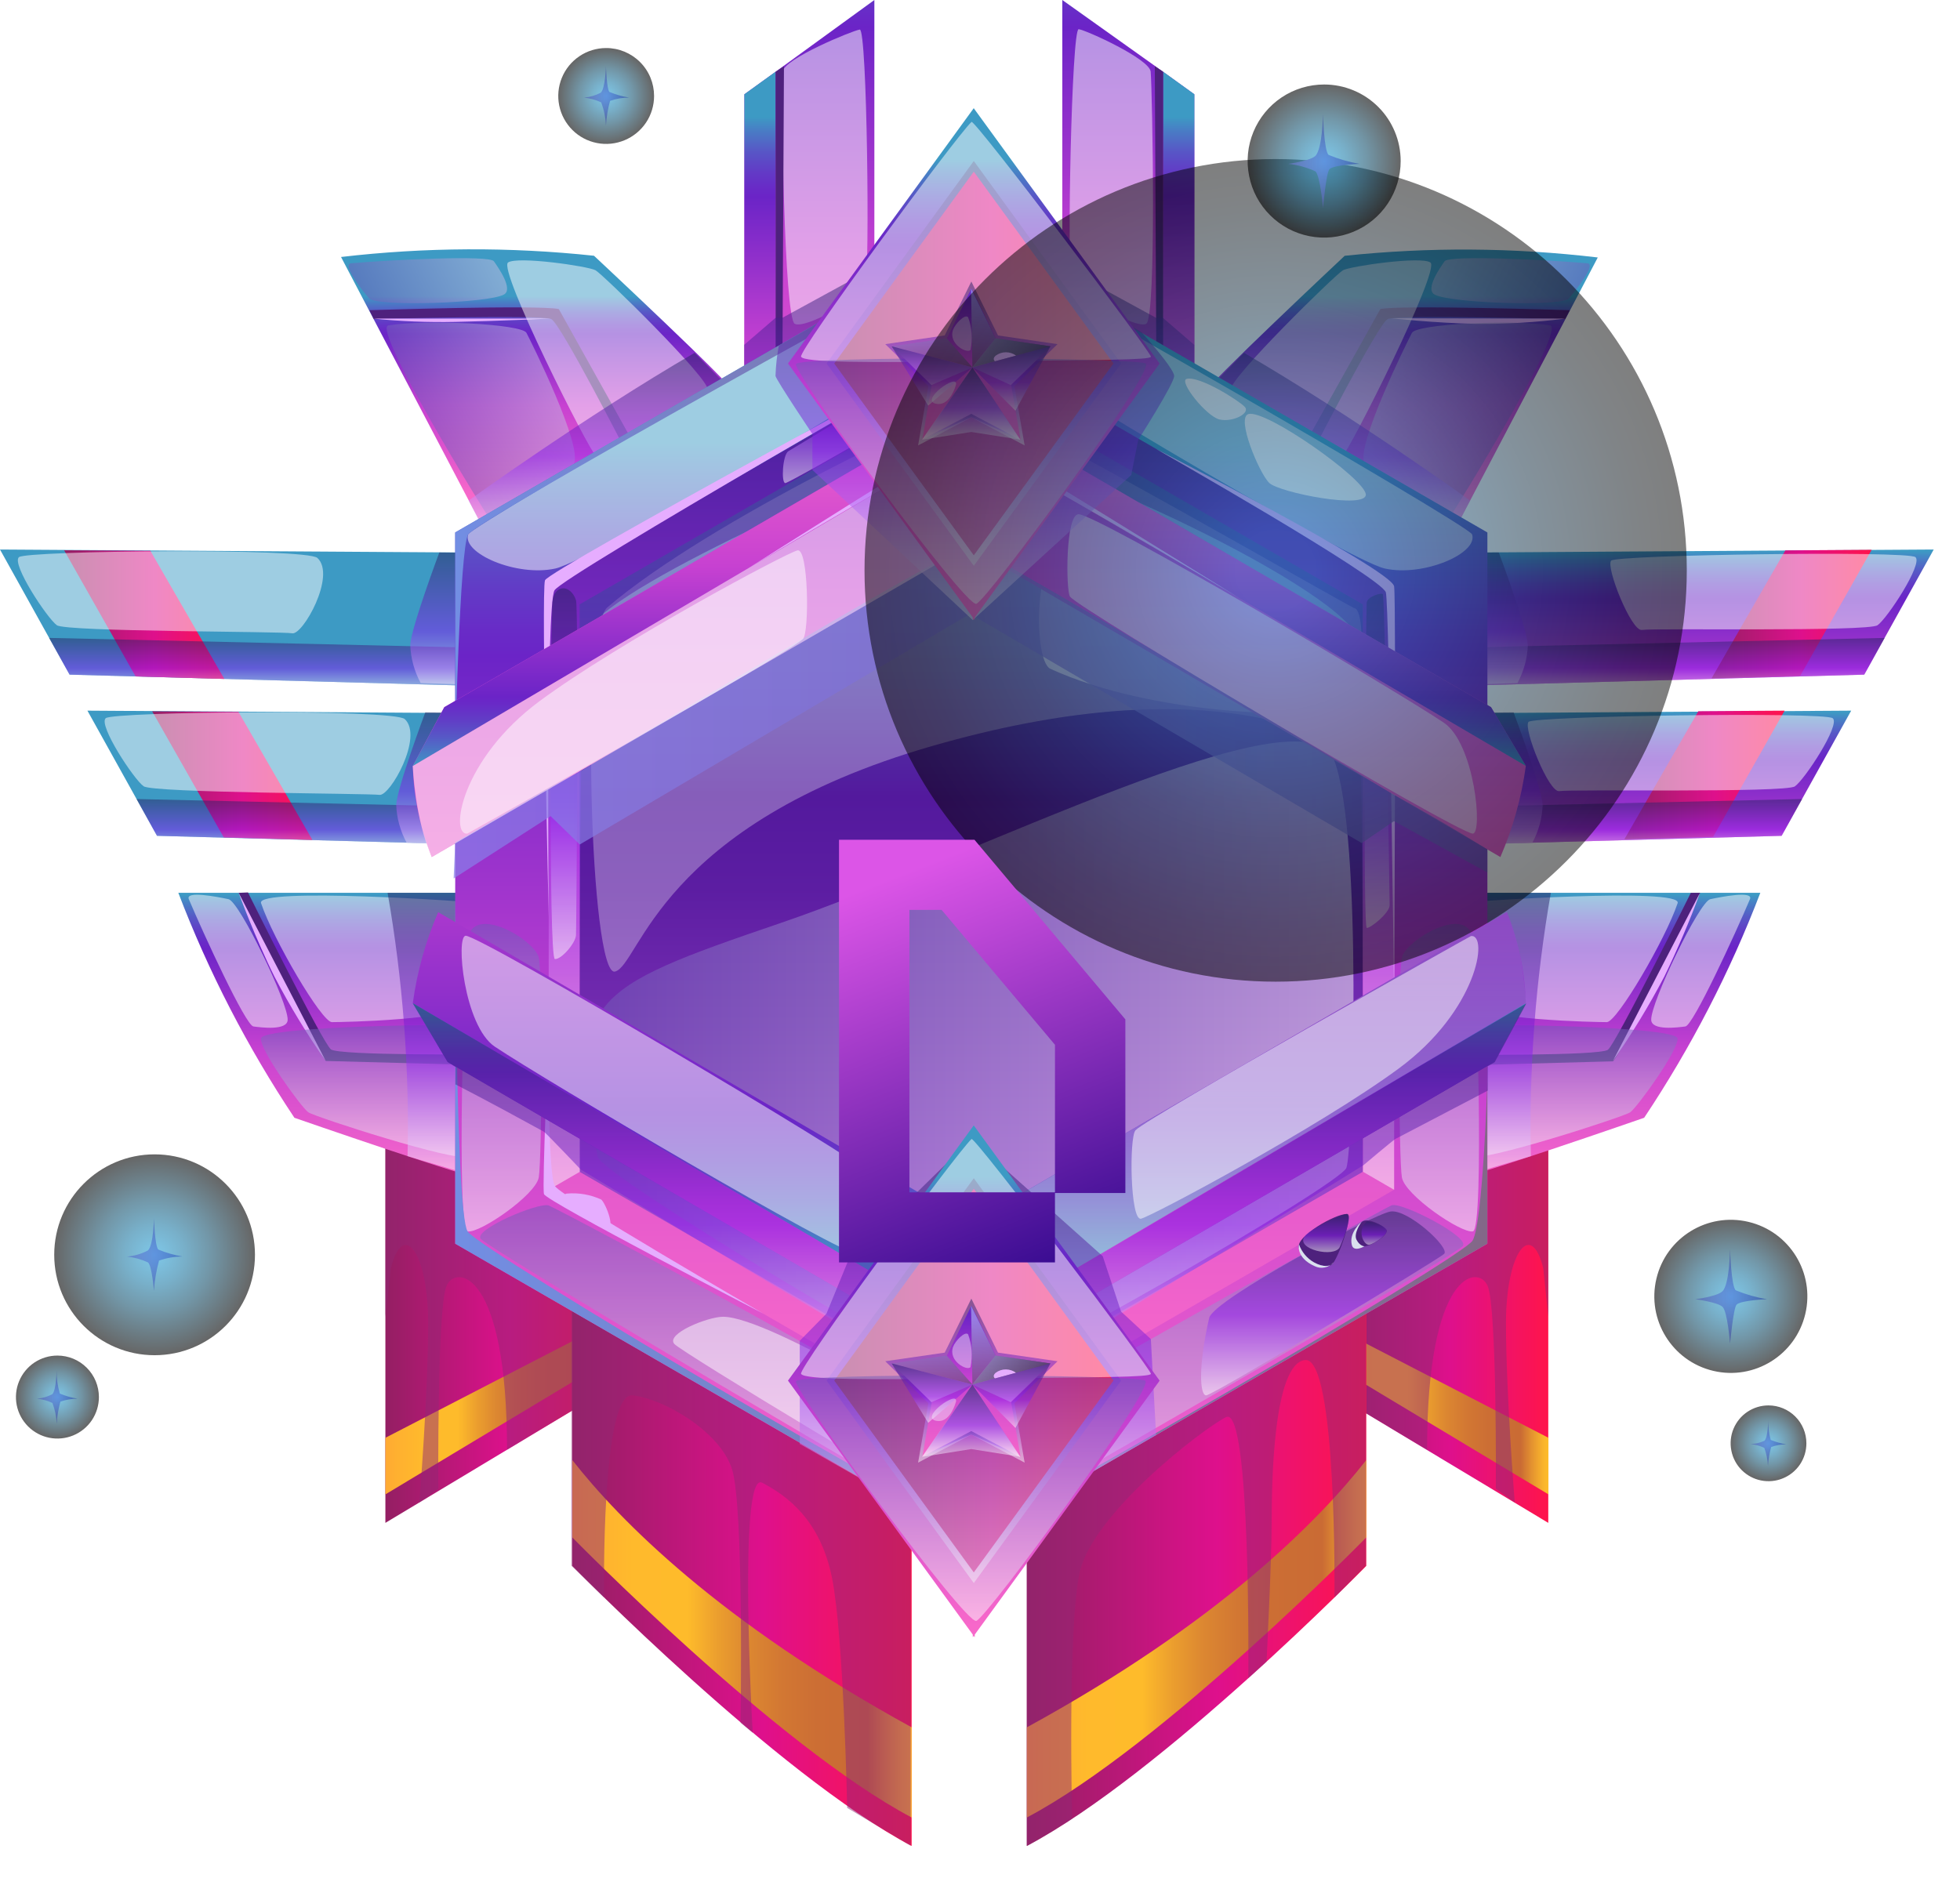 <svg width="48" height="46" viewBox="0 0 48 46" fill="none" xmlns="http://www.w3.org/2000/svg">
<g id="Asset 2mdpi 1" clip-path="url(#clip0_2314_11999)">
<g id="Group">
<g id="Layer 2">
<g id="game rank icon">
<path id="Vector" d="M9.438 26.105V37.304L14.634 34.181L14.896 26.389L9.438 26.105Z" fill="url(#paint0_linear_2314_11999)"/>
<path id="Vector_2" d="M9.438 35.22L14.671 32.515L14.634 33.482L9.438 36.606V35.22Z" fill="url(#paint1_linear_2314_11999)"/>
<g id="Vector_3" style="mix-blend-mode:multiply" opacity="0.5">
<path d="M9.572 31.064C9.876 29.857 10.486 30.697 10.486 32.412C10.486 34.127 10.27 36.805 10.27 36.805L10.734 36.466C10.734 36.466 10.704 32.031 10.935 31.498C11.167 30.964 12.417 31.14 12.417 35.512L14.634 34.18L14.894 26.388L9.438 26.102V32.254L9.572 31.064Z" fill="#912774"/>
</g>
<path id="Vector_4" d="M37.917 26.105V37.304L32.721 34.181L32.461 26.389L37.917 26.105Z" fill="url(#paint2_linear_2314_11999)"/>
<path id="Vector_5" d="M37.921 35.22L32.688 32.515L32.725 33.482L37.921 36.606V35.22Z" fill="url(#paint3_linear_2314_11999)"/>
<g id="Vector_6" style="mix-blend-mode:multiply" opacity="0.5">
<path d="M37.794 31.064C37.49 29.857 36.881 30.697 36.881 32.412C36.881 34.127 37.096 36.805 37.096 36.805L36.633 36.466C36.633 36.466 36.663 32.031 36.431 31.498C36.199 30.964 34.949 31.14 34.949 35.512L32.732 34.18L32.461 26.388L37.917 26.102V32.254L37.794 31.064Z" fill="#912774"/>
</g>
<path id="Vector_7" d="M22.326 34.245V45.219C19.015 43.467 14.016 38.359 14.016 38.359V30.771L22.326 34.245Z" fill="url(#paint4_linear_2314_11999)"/>
<path id="Vector_8" d="M22.326 42.312V44.521C19.015 42.769 14.016 37.661 14.016 37.661V35.766C15.168 37.237 17.624 39.734 22.326 42.312Z" fill="url(#paint5_linear_2314_11999)"/>
<path id="Vector_9" d="M25.148 34.245V45.219C28.462 43.467 33.459 38.359 33.459 38.359V30.771L25.148 34.245Z" fill="url(#paint6_linear_2314_11999)"/>
<path id="Vector_10" d="M25.148 42.312V44.521C28.462 42.769 33.459 37.661 33.459 37.661V35.766C32.307 37.237 29.863 39.734 25.148 42.312Z" fill="url(#paint7_linear_2314_11999)"/>
<g id="Vector_11" style="mix-blend-mode:multiply" opacity="0.5">
<path d="M14.794 39.132C14.794 39.132 14.716 34.094 15.49 34.18C16.265 34.266 17.628 35.067 17.925 35.981C18.222 36.895 18.136 42.2 18.136 42.2L18.433 42.446C18.433 42.446 18.064 36.004 18.665 36.32C19.265 36.635 20.093 37.225 20.378 38.663C20.663 40.102 20.747 44.286 20.747 44.286L22.303 45.214V34.245L13.992 30.765V38.353L14.794 39.132Z" fill="#912774"/>
</g>
<g id="Vector_12" style="mix-blend-mode:multiply" opacity="0.5">
<path d="M32.681 39.132C32.681 39.132 32.746 33.229 31.96 33.315C31.174 33.401 31.142 36.389 31.142 37.304C31.142 38.264 31.017 40.708 31.017 40.708L30.571 41.109C30.571 41.109 30.639 34.398 30.024 34.714C29.41 35.03 26.727 37.106 26.434 38.545C26.142 39.984 26.256 44.551 26.256 44.551L25.141 45.219V34.245L33.451 30.765V38.353L32.681 39.132Z" fill="#912774"/>
</g>
<path id="Vector_13" d="M27.086 17.526L45.335 17.408L43.631 20.474L28.023 20.905L27.086 17.526Z" fill="url(#paint8_linear_2314_11999)"/>
<path id="Vector_14" d="M43.705 17.408L41.592 17.422L39.781 20.559L41.954 20.499L43.705 17.408Z" fill="url(#paint9_linear_2314_11999)"/>
<path id="Vector_15" style="mix-blend-mode:multiply" opacity="0.5" d="M27.891 19.947L44.134 19.573L43.633 20.474L28.025 20.905L27.891 19.947Z" fill="url(#paint10_linear_2314_11999)"/>
<g id="Vector_16" style="mix-blend-mode:soft-light" opacity="0.5">
<path d="M37.433 17.683C37.296 17.831 37.929 19.427 38.189 19.379C38.449 19.33 43.72 19.425 43.956 19.263C44.193 19.1 45.076 17.757 44.884 17.594C44.691 17.432 37.563 17.539 37.433 17.683Z" fill="white"/>
</g>
<path id="Vector_17" style="mix-blend-mode:multiply" opacity="0.5" d="M37.068 17.45C37.068 17.45 37.764 19.307 37.78 19.72C37.767 20.044 37.68 20.362 37.525 20.648L28.029 20.91L27.102 17.531L37.068 17.45Z" fill="url(#paint11_linear_2314_11999)"/>
<path id="Vector_18" d="M20.39 17.526L2.141 17.408L3.845 20.474L19.453 20.905L20.39 17.526Z" fill="url(#paint12_linear_2314_11999)"/>
<path id="Vector_19" d="M3.727 17.425L5.841 17.439L7.65 20.574L5.48 20.513L3.727 17.425Z" fill="url(#paint13_linear_2314_11999)"/>
<path id="Vector_20" style="mix-blend-mode:multiply" opacity="0.5" d="M19.587 19.947L3.344 19.573L3.845 20.474L19.453 20.905L19.587 19.947Z" fill="url(#paint14_linear_2314_11999)"/>
<g id="Vector_21" style="mix-blend-mode:soft-light" opacity="0.5">
<path d="M9.913 17.615C10.376 18.044 9.553 19.509 9.293 19.471C9.034 19.434 3.754 19.425 3.517 19.26C3.281 19.096 2.397 17.754 2.59 17.592C2.782 17.43 9.651 17.364 9.913 17.615Z" fill="white"/>
</g>
<path id="Vector_22" style="mix-blend-mode:multiply" opacity="0.5" d="M10.415 17.45C10.415 17.45 9.719 19.307 9.703 19.72C9.716 20.045 9.805 20.362 9.961 20.648L19.454 20.91L20.381 17.531L10.415 17.45Z" fill="url(#paint15_linear_2314_11999)"/>
<path id="Vector_23" d="M29.109 13.579L47.356 13.461L45.654 16.526L30.046 16.958L29.109 13.579Z" fill="url(#paint16_linear_2314_11999)"/>
<path id="Vector_24" d="M45.837 13.468L43.723 13.482L41.914 16.619L44.084 16.559L45.837 13.468Z" fill="url(#paint17_linear_2314_11999)"/>
<path id="Vector_25" style="mix-blend-mode:multiply" opacity="0.5" d="M29.914 16L46.155 15.626L45.657 16.526L30.049 16.958L29.914 16Z" fill="url(#paint18_linear_2314_11999)"/>
<g id="Vector_26" style="mix-blend-mode:soft-light" opacity="0.5">
<path d="M39.457 13.733C39.318 13.884 39.953 15.48 40.213 15.431C40.473 15.383 45.744 15.478 45.98 15.316C46.217 15.153 47.1 13.807 46.908 13.647C46.715 13.487 39.587 13.591 39.457 13.733Z" fill="white"/>
</g>
<path id="Vector_27" style="mix-blend-mode:multiply" opacity="0.5" d="M36.705 13.533C36.705 13.533 37.401 15.39 37.417 15.803C37.404 16.128 37.317 16.445 37.162 16.731L30.052 16.963L29.125 13.584L36.705 13.533Z" fill="url(#paint19_linear_2314_11999)"/>
<path id="Vector_28" d="M18.249 13.579L0 13.461L1.704 16.526L17.31 16.958L18.249 13.579Z" fill="url(#paint20_linear_2314_11999)"/>
<path id="Vector_29" d="M1.57 13.479L3.683 13.493L5.494 16.631L3.321 16.57L1.57 13.479Z" fill="url(#paint21_linear_2314_11999)"/>
<path id="Vector_30" style="mix-blend-mode:multiply" opacity="0.5" d="M17.447 16L1.203 15.626L1.704 16.526L17.31 16.958L17.447 16Z" fill="url(#paint22_linear_2314_11999)"/>
<g id="Vector_31" style="mix-blend-mode:soft-light" opacity="0.5">
<path d="M7.774 13.668C8.238 14.097 7.417 15.561 7.157 15.513C6.898 15.464 1.625 15.478 1.393 15.316C1.161 15.153 0.27 13.807 0.465 13.647C0.66 13.487 7.512 13.417 7.774 13.668Z" fill="white"/>
</g>
<path id="Vector_32" style="mix-blend-mode:multiply" opacity="0.5" d="M10.759 13.533C10.759 13.533 10.063 15.39 10.047 15.803C10.06 16.128 10.147 16.445 10.302 16.731L17.307 16.963L18.235 13.584L10.759 13.533Z" fill="url(#paint23_linear_2314_11999)"/>
<path id="Vector_33" d="M12.21 16.933L11.312 14.108L12.201 12.988L18.23 9.349V2.309L18.995 1.757L21.413 0V12.011L12.21 16.933Z" fill="url(#paint24_linear_2314_11999)"/>
<path id="Vector_34" d="M11.312 14.109L18.995 9.707V1.757L18.23 2.309V9.349L12.201 12.988L11.312 14.109Z" fill="url(#paint25_linear_2314_11999)"/>
<g id="Vector_35" style="mix-blend-mode:soft-light" opacity="0.5">
<path d="M19.167 1.756C19.125 2.207 19.202 7.801 19.464 7.933C19.726 8.066 21.087 7.295 21.194 6.989C21.3 6.683 21.24 0.694 21.055 0.724C20.869 0.754 19.195 1.441 19.167 1.756Z" fill="white"/>
</g>
<path id="Vector_36" style="mix-blend-mode:multiply" opacity="0.5" d="M19.214 9.809C18.53 10.373 11.699 14.111 11.597 14.353C11.476 14.666 12.383 16.121 12.814 15.998C13.246 15.875 21.378 11.266 21.394 11.048C21.41 10.83 21.431 9.633 21.234 9.554C21.037 9.475 19.481 9.593 19.214 9.809Z" fill="url(#paint26_linear_2314_11999)"/>
<path id="Vector_37" d="M11.312 14.352L19.157 9.795L19.199 1.622L18.995 1.757V9.707L11.312 14.108V14.352Z" fill="#4E217D"/>
<g id="Vector_38" style="mix-blend-mode:soft-light" opacity="0.5">
<path d="M18.319 9.431C17.873 9.461 12.29 13.041 12.29 13.144C12.29 13.246 11.306 13.854 11.545 13.84C11.784 13.826 18.826 9.837 18.838 9.707C18.85 9.577 18.55 9.415 18.319 9.431Z" fill="white"/>
</g>
<g id="Vector_39" style="mix-blend-mode:soft-light" opacity="0.5">
<path d="M11.312 14.352C11.312 14.352 15.023 12.479 16.922 11.282C18.821 10.085 19.215 9.809 19.215 9.809L11.312 14.352Z" fill="white"/>
</g>
<path id="Vector_40" style="mix-blend-mode:multiply" opacity="0.5" d="M18.225 8.447L18.99 7.788H19.155L21.409 6.556V12.011L18.837 13.308L17.578 9.742L18.225 9.35V8.447Z" fill="url(#paint27_linear_2314_11999)"/>
<path id="Vector_41" d="M35.268 16.933L36.165 14.108L35.277 12.988L29.248 9.349V2.309L28.483 1.757L26.016 0V11.985L35.268 16.933Z" fill="url(#paint28_linear_2314_11999)"/>
<path id="Vector_42" d="M36.167 14.109L28.484 9.707V1.757L29.25 2.309V9.349L35.279 12.988L36.167 14.109Z" fill="url(#paint29_linear_2314_11999)"/>
<g id="Vector_43" style="mix-blend-mode:soft-light" opacity="0.5">
<path d="M28.18 1.757C28.219 2.207 28.33 7.802 28.068 7.934C27.806 8.066 26.355 7.219 26.241 6.913C26.127 6.607 26.241 0.694 26.417 0.715C26.593 0.736 28.152 1.441 28.18 1.757Z" fill="white"/>
</g>
<path id="Vector_44" style="mix-blend-mode:multiply" opacity="0.5" d="M28.262 9.809C28.957 10.373 35.777 14.111 35.87 14.353C35.99 14.666 35.084 16.121 34.653 15.998C34.221 15.875 26.089 11.266 26.073 11.048C26.057 10.83 26.033 9.633 26.23 9.554C26.428 9.475 28 9.593 28.262 9.809Z" fill="url(#paint30_linear_2314_11999)"/>
<path id="Vector_45" d="M36.168 14.352L28.323 9.795L28.281 1.622L28.485 1.757V9.707L36.168 14.108V14.352Z" fill="#4E217D"/>
<g id="Vector_46" style="mix-blend-mode:soft-light" opacity="0.5">
<path d="M29.165 9.431C29.61 9.461 35.194 13.041 35.194 13.144C35.194 13.246 36.177 13.854 35.938 13.84C35.699 13.826 28.65 9.837 28.641 9.707C28.632 9.577 28.924 9.415 29.165 9.431Z" fill="white"/>
</g>
<g id="Vector_47" style="mix-blend-mode:soft-light" opacity="0.5">
<path d="M36.176 14.352C36.176 14.352 32.466 12.479 30.567 11.282C28.668 10.085 28.273 9.809 28.273 9.809L36.176 14.352Z" fill="white"/>
</g>
<path id="Vector_48" style="mix-blend-mode:multiply" opacity="0.5" d="M29.246 8.447L28.481 7.788H28.316L26.062 6.556V12.011L28.634 13.308L29.895 9.742L29.246 9.35V8.447Z" fill="url(#paint31_linear_2314_11999)"/>
<path id="Vector_49" d="M11.762 28.846C11.732 28.952 7.21 27.381 7.21 27.381C6.061 25.656 5.107 23.807 4.367 21.87H12.087L11.762 28.846Z" fill="url(#paint32_linear_2314_11999)"/>
<path id="Vector_50" d="M5.844 21.871C5.844 21.871 7.655 25.597 7.977 25.989L11.88 26.094V25.827C11.88 25.827 8.306 25.86 8.105 25.706C7.903 25.553 6.073 21.861 6.073 21.861L5.844 21.871Z" fill="#4E217D"/>
<path id="Vector_51" d="M5.844 21.87L7.977 25.989C7.517 25.332 7.1 24.646 6.727 23.935C6.245 22.972 5.844 21.87 5.844 21.87Z" fill="#E6ADFF"/>
<g id="Vector_52" style="mix-blend-mode:soft-light" opacity="0.5">
<path d="M6.393 22.123C6.692 23.015 7.879 25.038 8.128 25.038C8.376 25.038 11.237 24.987 11.502 24.574C11.766 24.161 11.991 22.165 11.764 22.123C11.536 22.082 6.261 21.727 6.393 22.123Z" fill="white"/>
</g>
<g id="Vector_53" style="mix-blend-mode:soft-light" opacity="0.5">
<path d="M4.624 22.026C4.993 22.898 6.016 25.119 6.206 25.144C6.396 25.17 7.034 25.251 7.045 24.984C7.059 24.559 5.863 22.081 5.596 22.026C5.329 21.97 4.534 21.812 4.624 22.026Z" fill="white"/>
</g>
<path id="Vector_54" style="mix-blend-mode:multiply" opacity="0.5" d="M6.391 25.437C6.357 25.713 7.384 27.133 7.551 27.247C7.718 27.361 11.189 28.482 11.419 28.321C11.648 28.161 11.767 25.233 11.574 25.147C11.382 25.061 6.431 25.133 6.391 25.437Z" fill="url(#paint33_linear_2314_11999)"/>
<path id="Vector_55" style="mix-blend-mode:multiply" opacity="0.5" d="M9.492 21.87C9.865 23.999 10.029 26.16 9.981 28.321L11.762 28.846L12.087 21.87H9.492Z" fill="url(#paint34_linear_2314_11999)"/>
<path id="Vector_56" d="M35.713 28.846C35.743 28.952 40.265 27.381 40.265 27.381C41.415 25.656 42.369 23.807 43.11 21.87H35.391L35.713 28.846Z" fill="url(#paint35_linear_2314_11999)"/>
<path id="Vector_57" d="M41.638 21.87C41.638 21.87 39.833 25.597 39.504 25.998L35.602 26.103V25.836C35.602 25.836 39.175 25.868 39.377 25.715C39.578 25.562 41.408 21.87 41.408 21.87H41.638Z" fill="#4E217D"/>
<path id="Vector_58" d="M41.633 21.87L39.5 25.989C39.962 25.329 40.382 24.64 40.757 23.926C41.083 23.256 41.376 22.57 41.633 21.87Z" fill="#E6ADFF"/>
<g id="Vector_59" style="mix-blend-mode:soft-light" opacity="0.5">
<path d="M41.085 22.123C40.786 23.015 39.599 25.038 39.351 25.038C39.103 25.038 36.241 24.987 35.977 24.574C35.712 24.161 35.481 22.165 35.712 22.123C35.944 22.082 41.217 21.727 41.085 22.123Z" fill="white"/>
</g>
<g id="Vector_60" style="mix-blend-mode:soft-light" opacity="0.5">
<path d="M42.856 22.026C42.487 22.898 41.465 25.119 41.275 25.144C41.085 25.17 40.447 25.251 40.438 24.984C40.421 24.559 41.618 22.081 41.885 22.026C42.151 21.97 42.947 21.812 42.856 22.026Z" fill="white"/>
</g>
<path id="Vector_61" style="mix-blend-mode:multiply" opacity="0.5" d="M41.083 25.437C41.117 25.713 40.09 27.133 39.923 27.247C39.756 27.361 36.285 28.482 36.058 28.321C35.83 28.161 35.708 25.233 35.9 25.147C36.092 25.061 41.041 25.133 41.083 25.437Z" fill="url(#paint36_linear_2314_11999)"/>
<path id="Vector_62" style="mix-blend-mode:multiply" opacity="0.5" d="M37.98 21.87C37.607 23.999 37.443 26.16 37.491 28.321L35.707 28.846L35.383 21.87H37.98Z" fill="url(#paint37_linear_2314_11999)"/>
<path id="Vector_63" d="M29.524 9.605C29.453 9.528 32.931 6.266 32.931 6.266C34.992 6.049 37.071 6.063 39.129 6.307L35.544 13.136L29.524 9.605Z" fill="url(#paint38_linear_2314_11999)"/>
<path id="Vector_64" d="M38.442 7.599C38.442 7.599 34.308 7.465 33.804 7.571L31.898 10.98L32.13 11.103C32.13 11.103 33.754 7.924 33.985 7.815C34.217 7.706 38.331 7.815 38.331 7.815L38.442 7.599Z" fill="#4E217D"/>
<path id="Vector_65" d="M38.336 7.804L34.086 7.797C34.086 7.797 35.09 7.91 36.157 7.934C36.885 7.94 37.614 7.896 38.336 7.804Z" fill="#E6ADFF"/>
<path id="Vector_66" style="mix-blend-mode:multiply" opacity="0.5" d="M37.961 7.971C37.034 7.822 34.694 7.934 34.578 8.154C34.462 8.375 33.187 10.939 33.419 11.359C33.651 11.779 35.32 12.914 35.464 12.73C35.608 12.547 38.374 8.038 37.961 7.971Z" fill="url(#paint39_linear_2314_11999)"/>
<path id="Vector_67" style="mix-blend-mode:multiply" opacity="0.5" d="M38.872 6.449C37.929 6.367 35.489 6.242 35.378 6.4C35.267 6.558 34.898 7.082 35.13 7.214C35.498 7.426 38.246 7.518 38.423 7.31C38.599 7.101 39.104 6.467 38.872 6.449Z" fill="url(#paint40_linear_2314_11999)"/>
<g id="Vector_68" style="mix-blend-mode:soft-light" opacity="0.5">
<path d="M35.031 6.43C34.8 6.27 33.07 6.521 32.889 6.62C32.708 6.72 30.106 9.268 30.141 9.546C30.176 9.825 32.713 11.289 32.877 11.171C33.042 11.052 35.284 6.604 35.031 6.43Z" fill="white"/>
</g>
<path id="Vector_69" style="mix-blend-mode:multiply" opacity="0.5" d="M36.002 12.261C36.002 12.261 33.162 10.21 30.467 8.644L29.523 9.604L35.552 13.136L36.002 12.261Z" fill="url(#paint41_linear_2314_11999)"/>
<path id="Vector_70" d="M17.961 9.604C18.04 9.528 14.547 6.265 14.547 6.265C12.488 6.045 10.409 6.055 8.352 6.295L11.939 13.136L17.961 9.604Z" fill="url(#paint42_linear_2314_11999)"/>
<path id="Vector_71" d="M9.047 7.599C9.047 7.599 13.181 7.465 13.685 7.571L15.586 10.98L15.354 11.103C15.354 11.103 13.731 7.924 13.499 7.815C13.267 7.706 9.154 7.815 9.154 7.815L9.047 7.599Z" fill="#4E217D"/>
<path id="Vector_72" d="M9.141 7.804H13.486C13.486 7.804 12.22 7.862 11.151 7.885C10.48 7.899 9.808 7.872 9.141 7.804Z" fill="#E6ADFF"/>
<path id="Vector_73" style="mix-blend-mode:multiply" opacity="0.5" d="M9.51 7.971C10.437 7.822 12.777 7.934 12.893 8.154C13.009 8.375 14.284 10.939 14.052 11.359C13.821 11.779 12.149 12.914 12.007 12.73C11.866 12.547 9.102 8.038 9.51 7.971Z" fill="url(#paint43_linear_2314_11999)"/>
<path id="Vector_74" style="mix-blend-mode:multiply" opacity="0.5" d="M8.6 6.449C9.544 6.367 11.984 6.242 12.095 6.4C12.206 6.558 12.575 7.082 12.343 7.214C11.974 7.426 9.226 7.518 9.041 7.31C8.855 7.101 8.369 6.467 8.6 6.449Z" fill="url(#paint44_linear_2314_11999)"/>
<g id="Vector_75" style="mix-blend-mode:soft-light" opacity="0.5">
<path d="M12.442 6.43C12.674 6.27 14.403 6.521 14.584 6.62C14.765 6.72 17.367 9.268 17.332 9.546C17.297 9.825 14.761 11.289 14.596 11.171C14.431 11.052 12.189 6.604 12.442 6.43Z" fill="white"/>
</g>
<path id="Vector_76" style="mix-blend-mode:multiply" opacity="0.5" d="M11.477 12.261C11.477 12.261 14.317 10.21 17.009 8.644L17.955 9.604L11.926 13.136L11.477 12.261Z" fill="url(#paint45_linear_2314_11999)"/>
<path id="Vector_77" d="M23.786 5.743L11.148 13.043V30.465L23.786 37.766L36.426 30.465V13.043L23.786 5.743Z" fill="url(#paint46_linear_2314_11999)"/>
<path id="Vector_78" d="M13.438 29.143V14.364L23.789 8.384L34.142 14.364V29.143L23.789 35.125L13.438 29.143Z" fill="url(#paint47_linear_2314_11999)"/>
<path id="Vector_79" d="M14.195 28.705V14.805L23.784 9.264L33.374 14.805V28.705L23.784 34.246L14.195 28.705Z" fill="url(#paint48_linear_2314_11999)"/>
<g id="Vector_80" style="mix-blend-mode:soft-light" opacity="0.5">
<path d="M11.466 13.09C11.31 13.554 12.653 14.134 13.599 13.927C14.545 13.721 23.44 8.5 23.653 8.033C23.714 7.903 23.723 6.077 23.653 6.077C23.343 6.077 11.542 12.862 11.466 13.09Z" fill="white"/>
</g>
<g id="Vector_81" style="mix-blend-mode:soft-light" opacity="0.5">
<path d="M36.051 13.09C36.206 13.554 34.864 14.134 33.917 13.927C32.971 13.721 24.162 8.451 23.863 8.033C23.707 7.817 23.657 6.077 23.863 6.077C24.176 6.077 35.974 12.862 36.051 13.09Z" fill="white"/>
</g>
<path id="Vector_82" style="mix-blend-mode:multiply" opacity="0.5" d="M11.455 22.998C11.372 23.518 11.163 30.113 11.455 30.164C11.747 30.215 13.118 29.275 13.194 28.841C13.271 28.407 13.296 23.887 13.194 23.456C13.092 23.024 11.597 22.131 11.455 22.998Z" fill="url(#paint49_linear_2314_11999)"/>
<path id="Vector_83" style="mix-blend-mode:multiply" opacity="0.5" d="M36.071 22.998C36.155 23.518 36.361 30.113 36.071 30.164C35.781 30.215 34.406 29.275 34.332 28.841C34.258 28.407 34.23 23.887 34.332 23.456C34.434 23.024 35.939 22.131 36.071 22.998Z" fill="url(#paint50_linear_2314_11999)"/>
<path id="Vector_84" style="mix-blend-mode:multiply" opacity="0.5" d="M11.769 30.342C11.922 30.574 23.303 37.303 23.474 37.303C23.56 37.303 23.676 35.628 23.676 35.447C23.676 34.927 13.61 29.579 13.434 29.528C13.174 29.451 11.613 30.115 11.769 30.342Z" fill="url(#paint51_linear_2314_11999)"/>
<path id="Vector_85" style="mix-blend-mode:multiply" opacity="0.5" d="M35.827 30.518C35.674 30.75 24.079 37.457 23.908 37.457C23.871 37.457 23.869 35.368 23.945 35.296C24.311 34.927 33.916 29.574 34.088 29.523C34.347 29.451 35.982 30.291 35.827 30.518Z" fill="url(#paint52_linear_2314_11999)"/>
<path id="Vector_86" style="mix-blend-mode:multiply" opacity="0.5" d="M14.635 28.333C13.956 24.483 14.336 24.24 19.108 22.613C23.88 20.986 31.959 16.791 32.669 18.613C33.378 20.434 33.133 28.182 32.973 28.607C32.813 29.032 24.474 33.826 23.785 33.835C23.097 33.844 14.712 28.774 14.635 28.333Z" fill="url(#paint53_linear_2314_11999)"/>
<g id="Vector_87" style="mix-blend-mode:soft-light" opacity="0.3">
<path d="M33.174 14.899C33.007 14.851 24.351 9.848 23.85 9.885C23.349 9.922 17.357 12.746 14.871 14.881C14.211 15.452 14.452 23.954 15.062 23.799C15.671 23.643 16.126 20.204 22.832 18.273C29.436 16.373 32.309 18.018 33.035 18.313C33.227 18.394 33.559 14.992 33.174 14.899Z" fill="white"/>
</g>
<path id="Vector_88" style="mix-blend-mode:multiply" opacity="0.5" d="M13.438 29.145V14.364L23.789 8.384L34.142 14.364V29.145L33.38 28.704C33.38 28.704 33.426 15.856 33.148 15.454C32.164 14.016 24.508 10.519 23.251 10.906C21.994 11.294 15.156 14.208 14.393 15.429C14.136 15.839 14.2 28.704 14.2 28.704L13.438 29.145Z" fill="url(#paint54_linear_2314_11999)"/>
<g id="Vector_89" style="mix-blend-mode:soft-light" opacity="0.5">
<path d="M25.723 16.383C28.301 17.559 32.188 17.58 32.542 17.355C32.897 17.13 33.134 15.473 32.575 15.194C32.016 14.916 27.594 12.556 26.434 12.811C25.275 13.066 25.275 16.174 25.723 16.383Z" fill="white"/>
</g>
<path id="Vector_90" style="mix-blend-mode:multiply" d="M11.148 18.35C11.148 18.313 11.26 13.438 11.464 13.09C11.668 12.742 23.522 6.17 23.86 6.077C24.199 5.984 28.64 8.546 28.64 8.546L23.786 5.743L11.148 13.043V18.35Z" fill="url(#paint55_linear_2314_11999)"/>
<path id="Vector_91" d="M28.312 10.997C28.312 10.997 33.857 14.155 33.94 14.513C34.024 14.87 34.142 24.421 34.142 24.421C34.142 24.421 34.195 14.773 34.142 14.364C34.089 13.956 28.312 10.997 28.312 10.997Z" fill="#E6ADFF"/>
<path id="Vector_92" d="M13.438 22.464C13.438 22.464 13.252 14.473 13.347 14.215C13.443 13.958 23.782 8.384 23.782 8.384C23.782 8.384 13.79 14.099 13.579 14.461C13.368 14.823 13.438 22.464 13.438 22.464Z" fill="#E6ADFF"/>
<path id="Vector_93" style="mix-blend-mode:multiply" d="M11.148 30.465L23.786 37.765L36.424 30.465V26.497C36.424 26.497 36.319 29.959 36.062 30.391C35.805 30.823 24.482 37.413 23.907 37.457C23.332 37.501 11.756 30.63 11.452 30.166C11.148 29.702 11.148 21.58 11.148 21.58V30.465Z" fill="url(#paint56_linear_2314_11999)"/>
<path id="Vector_94" d="M13.438 25.36C13.438 25.36 13.403 28.769 13.591 29.055C13.779 29.34 18.693 32.178 18.693 32.178C18.693 32.178 13.373 29.426 13.322 29.25C13.271 29.073 13.438 25.36 13.438 25.36Z" fill="#E6ADFF"/>
<g id="Vector_95" style="mix-blend-mode:soft-light" opacity="0.5">
<path d="M17.708 32.255C17.335 32.255 16.289 32.675 16.516 32.923C16.697 33.123 22.963 36.924 23.672 37.184C23.904 37.269 23.883 35.791 23.573 35.309C23.438 35.097 18.863 32.255 17.708 32.255Z" fill="white"/>
</g>
<path id="Vector_96" d="M29.061 9.281C28.857 9.337 29.541 10.198 29.865 10.275C30.19 10.351 30.635 10.121 30.482 9.964C30.329 9.806 29.378 9.203 29.061 9.281Z" fill="white"/>
<path id="Vector_97" d="M30.575 10.142C30.264 10.226 30.837 11.586 31.08 11.827C31.323 12.068 33.499 12.493 33.448 12.103C33.397 11.713 31.008 10.026 30.575 10.142Z" fill="white"/>
<path id="Vector_98" style="mix-blend-mode:multiply" opacity="0.5" d="M29.613 32.283C29.34 33.471 29.382 34.174 29.537 34.181C29.692 34.188 35.216 30.86 35.367 30.714C35.517 30.568 34.481 29.612 34.054 29.677C33.627 29.742 29.715 31.837 29.613 32.283Z" fill="url(#paint57_linear_2314_11999)"/>
<path id="Vector_99" style="mix-blend-mode:multiply" opacity="0.5" d="M14.106 14.703C13.974 14.304 13.566 14.306 13.529 14.752C13.492 15.197 13.427 23.481 13.589 23.493C13.752 23.504 14.095 23.101 14.106 22.908C14.118 22.715 14.171 14.895 14.106 14.703Z" fill="url(#paint58_linear_2314_11999)"/>
<path id="Vector_100" style="mix-blend-mode:multiply" opacity="0.5" d="M33.473 14.753C33.45 14.911 33.371 22.731 33.473 22.731C33.575 22.731 34.032 22.362 34.032 22.172C34.032 21.982 33.916 14.589 33.865 14.552C33.814 14.514 33.489 14.619 33.473 14.753Z" fill="url(#paint59_linear_2314_11999)"/>
<path id="Vector_101" style="mix-blend-mode:multiply" opacity="0.5" d="M23.788 9.136C23.788 9.282 19.336 11.834 19.232 11.834C19.127 11.834 19.164 11.138 19.308 11.052C19.452 10.966 23.758 8.354 23.788 8.449C23.804 8.677 23.804 8.907 23.788 9.136Z" fill="url(#paint60_linear_2314_11999)"/>
<path id="Vector_102" d="M32.98 29.737C32.697 29.737 31.737 30.285 31.808 30.559C31.88 30.833 32.469 31.127 32.625 30.97C32.78 30.812 33.16 29.744 32.98 29.737Z" fill="#4E217D"/>
<path id="Vector_103" d="M33.348 29.934C33.251 30.024 33.038 30.345 33.242 30.5C33.446 30.655 34.042 30.245 33.953 30.124C33.865 30.004 33.476 29.814 33.348 29.934Z" fill="#4E217D"/>
<path id="Vector_104" style="mix-blend-mode:multiply" opacity="0.5" d="M31.95 30.285C31.718 30.605 32.685 30.818 32.81 30.549C32.935 30.28 33.139 29.709 32.979 29.737C32.819 29.765 32.077 30.108 31.95 30.285Z" fill="url(#paint61_linear_2314_11999)"/>
<path id="Vector_105" d="M31.811 30.48C31.877 30.666 32.007 30.823 32.177 30.922C32.409 31.055 32.599 31.024 32.657 30.922C32.601 30.987 32.525 31.031 32.441 31.048C32.357 31.065 32.27 31.053 32.194 31.015C31.725 30.804 31.811 30.48 31.811 30.48Z" fill="#DAE1EF"/>
<path id="Vector_106" style="mix-blend-mode:multiply" opacity="0.5" d="M33.455 29.934C33.223 30.166 33.406 30.509 33.529 30.491C33.652 30.472 34.019 30.229 33.951 30.115C33.884 30.002 33.504 29.886 33.455 29.934Z" fill="url(#paint62_linear_2314_11999)"/>
<path id="Vector_107" d="M33.342 29.934C33.342 29.934 33.14 30.209 33.221 30.369C33.303 30.529 33.416 30.529 33.416 30.529C33.416 30.529 33.156 30.68 33.108 30.504C33.024 30.191 33.342 29.934 33.342 29.934Z" fill="#DAE1EF"/>
<path id="Vector_108" d="M22.494 9.05C21.814 8.869 21.262 9.31 20.965 9.649C20.669 9.987 20.833 10.189 21.209 10.124C21.584 10.059 22.774 9.124 22.494 9.05Z" fill="#4E217D"/>
<path id="Vector_109" style="mix-blend-mode:multiply" opacity="0.5" d="M22.493 9.05C22.029 8.892 21.452 9.196 21.269 9.358C21.086 9.521 21.445 9.982 21.693 9.885C21.941 9.787 22.697 9.12 22.493 9.05Z" fill="url(#paint63_linear_2314_11999)"/>
<g id="Vector_110" style="mix-blend-mode:soft-light" opacity="0.5">
<path d="M21.13 9.475C21.13 9.475 20.36 9.978 20.435 10.228C20.509 10.479 21.443 10.022 21.443 10.022C21.443 10.022 20.977 10.177 20.871 9.978C20.764 9.778 21.13 9.475 21.13 9.475Z" fill="white"/>
</g>
<path id="Vector_111" d="M13.878 29.238C13.517 29.329 14.59 30.066 14.843 30.105C15.096 30.145 14.843 29.496 14.725 29.384C14.46 29.262 14.168 29.212 13.878 29.238Z" fill="#E6ADFF"/>
<path id="Vector_112" d="M23.777 29.957L10.731 22.344C10.423 23.055 10.214 23.806 10.109 24.574L10.96 26.012L23.777 33.461L36.595 26.012L37.367 24.574C37.343 23.809 37.187 23.055 36.904 22.344L23.777 29.957Z" fill="url(#paint64_linear_2314_11999)"/>
<path id="Vector_113" d="M10.963 26.013L10.109 24.574L23.779 32.587L37.37 24.574L36.597 26.013L23.779 33.464L10.963 26.013Z" fill="url(#paint65_linear_2314_11999)"/>
<path id="Vector_114" style="mix-blend-mode:multiply" opacity="0.5" d="M10.109 24.574L10.96 26.013L11.153 26.134V26.563C11.153 26.563 11.886 26.934 13.321 27.723C13.37 27.751 14.225 28.651 14.225 28.651C14.225 28.651 23.459 34.239 23.791 34.239C24.217 34.246 33.391 28.542 33.391 28.542C33.391 28.542 34.102 27.941 34.174 27.899L36.435 26.716V26.12L36.607 26.02L37.379 24.581L23.788 32.591L10.109 24.574Z" fill="url(#paint66_linear_2314_11999)"/>
<path id="Vector_115" style="mix-blend-mode:multiply" opacity="0.5" d="M23.781 29.957V32.586L37.372 24.574C37.372 24.574 37.316 23.256 36.908 22.344L23.781 29.957Z" fill="url(#paint67_linear_2314_11999)"/>
<g id="Vector_116" style="mix-blend-mode:soft-light" opacity="0.5">
<path d="M11.406 22.922C11.156 22.922 11.36 25.131 12.118 25.639C13.324 26.447 20.584 30.73 21.059 30.744C21.389 30.744 21.37 28.869 21.273 28.723C21.085 28.438 11.777 22.922 11.406 22.922Z" fill="white"/>
</g>
<g id="Vector_117" style="mix-blend-mode:soft-light" opacity="0.5">
<path d="M27.809 27.686C27.651 27.848 27.675 29.916 27.944 29.853C28.213 29.79 32.317 27.6 34.251 26.177C36.185 24.755 36.461 22.88 36.025 22.929C36.025 22.922 28.134 27.352 27.809 27.686Z" fill="white"/>
</g>
<path id="Vector_118" d="M23.698 13.38L36.744 20.994C37.052 20.282 37.262 19.532 37.367 18.764L36.514 17.323L23.698 9.874L10.879 17.323L10.109 18.764C10.133 19.529 10.29 20.283 10.573 20.994L23.698 13.38Z" fill="url(#paint68_linear_2314_11999)"/>
<path id="Vector_119" d="M36.516 17.323L37.37 18.764L23.7 10.751L10.109 18.764L10.882 17.323L23.7 9.874L36.516 17.323Z" fill="url(#paint69_linear_2314_11999)"/>
<path id="Vector_120" style="mix-blend-mode:multiply" opacity="0.7" d="M33.349 20.652L34.138 20.114L36.424 21.372V20.808C36.424 20.808 35.517 20.232 34.082 19.439L33.315 18.974C33.315 18.974 24.081 13.387 23.747 13.387C23.316 13.387 14.147 18.93 14.147 18.93C14.147 18.93 13.451 19.29 13.384 19.332L11.149 20.634L11.109 21.52L13.484 19.991L14.198 20.687L23.756 15.037L33.349 20.652Z" fill="url(#paint70_linear_2314_11999)"/>
<g id="Vector_121" style="mix-blend-mode:soft-light" opacity="0.5">
<path d="M23.698 13.38V10.751L10.109 18.764C10.109 18.764 10.163 20.082 10.573 20.994L23.698 13.38Z" fill="white"/>
</g>
<g id="Vector_122" style="mix-blend-mode:soft-light" opacity="0.5">
<path d="M36.068 20.42C36.319 20.42 36.115 18.209 35.356 17.701C34.153 16.893 26.89 12.612 26.415 12.596C26.088 12.596 26.104 14.468 26.204 14.614C26.389 14.898 35.706 20.42 36.068 20.42Z" fill="white"/>
</g>
<g id="Vector_123" style="mix-blend-mode:soft-light" opacity="0.5">
<path d="M19.666 15.651C19.823 15.487 19.802 13.421 19.531 13.482C19.26 13.542 15.158 15.737 13.219 17.171C11.281 18.605 11.009 20.466 11.445 20.42C11.45 20.42 19.341 15.986 19.666 15.651Z" fill="white"/>
</g>
<path id="Vector_124" d="M30.346 14.647C30.346 14.647 24.099 10.906 23.7 10.906C23.301 10.906 18.32 13.923 18.32 13.923C18.32 13.923 23.554 10.602 23.698 10.602C23.841 10.602 30.346 14.647 30.346 14.647Z" fill="#E6ADFF"/>
<path id="Vector_125" style="mix-blend-mode:multiply" opacity="0.5" d="M19.073 8.465C19.027 8.711 19 8.96 18.992 9.21C19.02 9.326 19.896 10.632 19.896 10.632V11.512L23.822 15.19L27.704 11.635L27.876 10.772C27.876 10.772 28.755 9.398 28.755 9.21C28.755 9.022 27.954 8.136 27.954 8.136L23.788 5.743L19.073 8.465Z" fill="url(#paint71_linear_2314_11999)"/>
<path id="Vector_126" d="M28.398 8.904L28.378 8.876L23.87 2.683L23.846 2.65L23.823 2.683L19.318 8.876L19.297 8.904L19.318 8.932L23.823 15.125V15.19L23.846 15.155L23.872 15.19V15.125L28.38 8.932L28.398 8.904Z" fill="url(#paint72_linear_2314_11999)"/>
<path id="Vector_127" style="mix-blend-mode:multiply" opacity="0.5" d="M20.242 8.903L23.848 3.944L27.456 8.903L23.848 13.86L20.242 8.903Z" fill="url(#paint73_linear_2314_11999)"/>
<path id="Vector_128" d="M20.43 8.904L23.848 4.205L27.268 8.904L23.848 13.603L20.43 8.904Z" fill="url(#paint74_linear_2314_11999)"/>
<g id="Vector_129" style="mix-blend-mode:soft-light" opacity="0.5">
<path d="M23.792 2.986C23.389 3.371 19.544 8.595 19.618 8.738C19.692 8.882 21.197 8.885 24.084 8.85C26.971 8.815 28.161 8.822 28.186 8.738C28.212 8.655 23.869 2.914 23.792 2.986Z" fill="white"/>
</g>
<path id="Vector_130" style="mix-blend-mode:multiply" opacity="0.5" d="M19.493 8.92C19.437 9.152 23.643 14.879 23.91 14.791C24.177 14.703 28.325 9.05 28.056 8.904C27.787 8.757 19.541 8.713 19.493 8.92Z" fill="url(#paint75_linear_2314_11999)"/>
<path id="Vector_131" style="mix-blend-mode:multiply" opacity="0.5" d="M23.788 10.224L22.484 10.911L22.735 9.458L21.68 8.43L23.136 8.217L23.788 6.896L24.441 8.217L25.898 8.43L24.843 9.458L25.093 10.911L23.788 10.224Z" fill="url(#paint76_linear_2314_11999)"/>
<path id="Vector_132" d="M25.737 8.484L25.037 8.382L24.847 8.354L24.392 8.287L23.789 7.068L23.189 8.287L21.844 8.484L22.818 9.433L22.588 10.772L23.789 10.138L24.993 10.772L24.763 9.433L25.737 8.484Z" fill="url(#paint77_linear_2314_11999)"/>
<path id="Vector_133" style="mix-blend-mode:multiply" opacity="0.5" d="M21.836 8.483L23.816 9.001L22.81 9.432L21.836 8.483Z" fill="url(#paint78_linear_2314_11999)"/>
<path id="Vector_134" style="mix-blend-mode:multiply" opacity="0.5" d="M25.726 8.483L23.812 9.001L24.752 9.432L25.726 8.483Z" fill="url(#paint79_linear_2314_11999)"/>
<path id="Vector_135" style="mix-blend-mode:multiply" opacity="0.5" d="M23.782 10.138L23.814 9.001L22.578 10.771L23.782 10.138Z" fill="url(#paint80_linear_2314_11999)"/>
<path id="Vector_136" style="mix-blend-mode:multiply" opacity="0.5" d="M24.982 10.771L23.814 9.001L23.781 10.138L24.982 10.771Z" fill="url(#paint81_linear_2314_11999)"/>
<path id="Vector_137" style="mix-blend-mode:color-dodge" opacity="0.5" d="M23.781 7.068L23.814 9.001L24.382 8.287L23.781 7.068Z" fill="url(#paint82_linear_2314_11999)"/>
<path id="Vector_138" style="mix-blend-mode:color-dodge" opacity="0.5" d="M25.726 8.483L23.812 9L24.381 8.286L25.726 8.483Z" fill="url(#paint83_linear_2314_11999)"/>
<path id="Vector_139" style="mix-blend-mode:color-dodge" opacity="0.5" d="M25.726 8.483L23.812 9L24.381 8.286L25.726 8.483Z" fill="url(#paint84_linear_2314_11999)"/>
<path id="Vector_140" style="mix-blend-mode:color-dodge" opacity="0.5" d="M23.181 8.286L23.816 9L21.836 8.483L23.181 8.286Z" fill="url(#paint85_linear_2314_11999)"/>
<path id="Vector_141" d="M24.385 8.711C24.285 8.797 24.369 8.85 24.369 8.85L24.883 8.711C24.811 8.658 24.724 8.629 24.634 8.629C24.544 8.629 24.457 8.658 24.385 8.711Z" fill="#E6ADFF"/>
<path id="Vector_142" style="mix-blend-mode:multiply" opacity="0.5" d="M22.586 10.771C22.586 10.771 23.497 10.342 23.787 10.221L24.991 10.771L23.787 10.138L22.586 10.771Z" fill="url(#paint86_linear_2314_11999)"/>
<path id="Vector_143" style="mix-blend-mode:multiply" opacity="0.5" d="M21.836 8.483L23.816 9.001L22.731 9.936L21.836 8.483Z" fill="url(#paint87_linear_2314_11999)"/>
<path id="Vector_144" style="mix-blend-mode:multiply" opacity="0.5" d="M25.726 8.483L23.812 9.001L24.868 10.061L25.726 8.483Z" fill="url(#paint88_linear_2314_11999)"/>
<path id="Vector_145" style="mix-blend-mode:multiply" opacity="0.5" d="M22.586 10.771L23.815 9.001L24.991 10.771L23.787 10.581L22.586 10.771Z" fill="url(#paint89_linear_2314_11999)"/>
<g id="Vector_146" style="mix-blend-mode:soft-light" opacity="0.4">
<path d="M23.341 8.075C23.214 8.43 23.701 8.678 23.768 8.569C23.823 8.302 23.802 8.025 23.708 7.769C23.627 7.685 23.395 7.931 23.341 8.075Z" fill="#F7FFFF"/>
</g>
<g id="Vector_147" style="mix-blend-mode:soft-light" opacity="0.4">
<path d="M22.946 9.894C23.204 9.928 23.35 9.634 23.41 9.43C23.491 9.105 22.473 9.831 22.946 9.894Z" fill="#F7FFFF"/>
</g>
<path id="Vector_148" style="mix-blend-mode:multiply" opacity="0.5" d="M20.787 30.844L20.24 32.178L19.586 32.844V35.371L23.788 37.766L28.312 35.153L28.184 32.802L27.454 32.127L27.006 30.772L23.79 27.901L20.787 30.844Z" fill="url(#paint90_linear_2314_11999)"/>
<path id="Vector_149" d="M28.398 33.819L28.378 33.791L23.87 27.6L23.846 27.567L23.823 27.6L19.318 33.791L19.297 33.819L19.318 33.847L23.823 40.04V40.105L23.846 40.072L23.872 40.105V40.04L28.38 33.847L28.398 33.819Z" fill="url(#paint91_linear_2314_11999)"/>
<path id="Vector_150" style="mix-blend-mode:multiply" opacity="0.5" d="M20.242 33.819L23.848 28.862L27.456 33.819L23.848 38.778L20.242 33.819Z" fill="url(#paint92_linear_2314_11999)"/>
<path id="Vector_151" d="M20.43 33.818L23.848 29.119L27.268 33.818L23.848 38.517L20.43 33.818Z" fill="url(#paint93_linear_2314_11999)"/>
<g id="Vector_152" style="mix-blend-mode:soft-light" opacity="0.5">
<path d="M23.792 27.901C23.389 28.289 19.544 33.51 19.618 33.654C19.692 33.797 21.197 33.8 24.084 33.767C26.971 33.735 28.161 33.739 28.186 33.654C28.212 33.568 23.869 27.829 23.792 27.901Z" fill="white"/>
</g>
<path id="Vector_153" style="mix-blend-mode:multiply" opacity="0.5" d="M19.493 33.835C19.437 34.067 23.643 39.796 23.91 39.705C24.177 39.615 28.316 33.969 28.045 33.818C27.773 33.668 19.541 33.628 19.493 33.835Z" fill="url(#paint94_linear_2314_11999)"/>
<path id="Vector_154" style="mix-blend-mode:multiply" opacity="0.5" d="M23.788 35.141L22.484 35.828L22.735 34.373L21.68 33.345L23.136 33.134L23.788 31.811L24.441 33.134L25.898 33.345L24.843 34.373L25.093 35.828L23.788 35.141Z" fill="url(#paint95_linear_2314_11999)"/>
<path id="Vector_155" d="M25.737 33.399L25.037 33.297L24.847 33.269L24.392 33.204L23.789 31.983L23.189 33.204L21.844 33.399L22.818 34.348L22.588 35.687L23.789 35.056L24.993 35.687L24.763 34.348L25.737 33.399Z" fill="url(#paint96_linear_2314_11999)"/>
<path id="Vector_156" style="mix-blend-mode:multiply" opacity="0.5" d="M21.836 33.398L23.816 33.916L22.81 34.347L21.836 33.398Z" fill="url(#paint97_linear_2314_11999)"/>
<path id="Vector_157" style="mix-blend-mode:multiply" opacity="0.5" d="M25.726 33.398L23.812 33.916L24.752 34.347L25.726 33.398Z" fill="url(#paint98_linear_2314_11999)"/>
<path id="Vector_158" style="mix-blend-mode:multiply" opacity="0.5" d="M23.782 35.055L23.814 33.916L22.578 35.687L23.782 35.055Z" fill="url(#paint99_linear_2314_11999)"/>
<path id="Vector_159" style="mix-blend-mode:multiply" opacity="0.5" d="M24.982 35.687L23.814 33.916L23.781 35.055L24.982 35.687Z" fill="url(#paint100_linear_2314_11999)"/>
<path id="Vector_160" style="mix-blend-mode:color-dodge" opacity="0.5" d="M23.781 31.983L23.814 33.916L24.382 33.204L23.781 31.983Z" fill="url(#paint101_linear_2314_11999)"/>
<path id="Vector_161" style="mix-blend-mode:color-dodge" opacity="0.5" d="M25.726 33.399L23.812 33.916L24.381 33.204L25.726 33.399Z" fill="url(#paint102_linear_2314_11999)"/>
<path id="Vector_162" style="mix-blend-mode:color-dodge" opacity="0.5" d="M25.726 33.399L23.812 33.916L24.381 33.204L25.726 33.399Z" fill="url(#paint103_linear_2314_11999)"/>
<path id="Vector_163" style="mix-blend-mode:color-dodge" opacity="0.5" d="M23.181 33.204L23.816 33.916L21.836 33.399L23.181 33.204Z" fill="url(#paint104_linear_2314_11999)"/>
<path id="Vector_164" d="M24.385 33.626C24.285 33.712 24.369 33.767 24.369 33.767L24.883 33.628C24.811 33.575 24.724 33.545 24.634 33.545C24.545 33.544 24.457 33.573 24.385 33.626Z" fill="#E6ADFF"/>
<path id="Vector_165" style="mix-blend-mode:multiply" opacity="0.5" d="M22.586 35.686C22.586 35.686 23.497 35.257 23.787 35.139L24.991 35.686L23.787 35.056L22.586 35.686Z" fill="url(#paint105_linear_2314_11999)"/>
<path id="Vector_166" style="mix-blend-mode:multiply" opacity="0.5" d="M21.836 33.398L23.816 33.916L22.731 34.853L21.836 33.398Z" fill="url(#paint106_linear_2314_11999)"/>
<path id="Vector_167" style="mix-blend-mode:multiply" opacity="0.5" d="M25.726 33.398L23.812 33.916L24.868 34.979L25.726 33.398Z" fill="url(#paint107_linear_2314_11999)"/>
<path id="Vector_168" style="mix-blend-mode:multiply" opacity="0.5" d="M22.586 35.687L23.815 33.916L24.991 35.687L23.787 35.496L22.586 35.687Z" fill="url(#paint108_linear_2314_11999)"/>
<g id="Vector_169" style="mix-blend-mode:soft-light" opacity="0.4">
<path d="M23.341 32.992C23.214 33.347 23.701 33.595 23.768 33.486C23.823 33.219 23.802 32.941 23.708 32.684C23.627 32.603 23.395 32.846 23.341 32.992Z" fill="#F7FFFF"/>
</g>
<g id="Vector_170" style="mix-blend-mode:soft-light" opacity="0.4">
<path d="M22.946 34.807C23.204 34.844 23.35 34.547 23.41 34.343C23.491 34.021 22.473 34.746 22.946 34.807Z" fill="#F7FFFF"/>
</g>
<path id="Vector_171" style="mix-blend-mode:color-dodge" opacity="0.5" d="M31.24 24.047C36.801 24.047 41.309 19.537 41.309 13.972C41.309 8.407 36.801 3.896 31.24 3.896C25.68 3.896 21.172 8.407 21.172 13.972C21.172 19.537 25.68 24.047 31.24 24.047Z" fill="url(#paint109_radial_2314_11999)"/>
<path id="Vector_172" d="M1.28 34.153C1.379 34.056 1.386 33.568 1.386 33.568C1.384 33.761 1.411 33.952 1.465 34.137C1.604 34.195 1.748 34.237 1.896 34.262C1.754 34.263 1.613 34.287 1.479 34.334C1.43 34.511 1.399 34.693 1.389 34.877C1.381 34.702 1.346 34.53 1.284 34.367C1.165 34.31 1.037 34.275 0.906 34.262C1.037 34.251 1.163 34.214 1.28 34.153Z" fill="url(#paint110_linear_2314_11999)"/>
<path id="Vector_173" d="M3.624 30.63C3.761 30.5 3.77 29.832 3.77 29.832C3.77 29.832 3.791 30.528 3.877 30.609C4.067 30.688 4.265 30.745 4.468 30.779C4.273 30.781 4.08 30.814 3.895 30.879C3.828 31.121 3.786 31.37 3.77 31.621C3.77 31.621 3.722 31.011 3.626 30.925C3.463 30.849 3.289 30.8 3.109 30.781C3.289 30.766 3.464 30.715 3.624 30.63Z" fill="url(#paint111_linear_2314_11999)"/>
<path id="Vector_174" d="M14.713 2.271C14.824 2.167 14.84 1.624 14.84 1.624C14.84 1.624 14.857 2.193 14.926 2.253C15.08 2.317 15.24 2.362 15.404 2.39C15.246 2.391 15.089 2.418 14.94 2.471C14.886 2.668 14.852 2.87 14.84 3.074C14.831 2.881 14.792 2.69 14.724 2.508C14.592 2.447 14.45 2.407 14.305 2.392C14.447 2.378 14.586 2.337 14.713 2.271Z" fill="url(#paint112_linear_2314_11999)"/>
<path id="Vector_175" style="mix-blend-mode:color-dodge" opacity="0.6" d="M2.422 34.222C2.422 34.423 2.362 34.62 2.251 34.787C2.139 34.954 1.981 35.084 1.795 35.161C1.609 35.238 1.405 35.258 1.208 35.219C1.011 35.18 0.83 35.083 0.688 34.941C0.546 34.799 0.449 34.618 0.41 34.421C0.371 34.224 0.391 34.019 0.468 33.834C0.545 33.648 0.675 33.489 0.842 33.377C1.009 33.266 1.205 33.206 1.406 33.206C1.676 33.206 1.934 33.313 2.124 33.504C2.315 33.694 2.422 33.953 2.422 34.222Z" fill="url(#paint113_radial_2314_11999)"/>
<path id="Vector_176" style="mix-blend-mode:color-dodge" opacity="0.6" d="M3.786 33.197C5.144 33.197 6.244 32.096 6.244 30.737C6.244 29.379 5.144 28.277 3.786 28.277C2.429 28.277 1.328 29.379 1.328 30.737C1.328 32.096 2.429 33.197 3.786 33.197Z" fill="url(#paint114_radial_2314_11999)"/>
<path id="Vector_177" style="mix-blend-mode:color-dodge" opacity="0.6" d="M16.018 2.351C16.018 2.583 15.95 2.81 15.821 3.003C15.692 3.196 15.509 3.346 15.295 3.435C15.081 3.524 14.845 3.548 14.618 3.503C14.39 3.458 14.181 3.347 14.017 3.183C13.853 3.019 13.741 2.81 13.695 2.583C13.649 2.355 13.672 2.119 13.76 1.905C13.848 1.69 13.998 1.506 14.19 1.377C14.382 1.247 14.609 1.178 14.841 1.177C14.995 1.176 15.148 1.206 15.291 1.265C15.434 1.324 15.564 1.41 15.673 1.519C15.783 1.628 15.87 1.758 15.929 1.901C15.988 2.043 16.018 2.196 16.018 2.351Z" fill="url(#paint115_radial_2314_11999)"/>
<path id="Vector_178" d="M32.21 3.822C32.389 3.652 32.4 2.789 32.4 2.789C32.4 2.789 32.423 3.696 32.537 3.794C32.782 3.896 33.038 3.97 33.3 4.014C33.3 4.014 32.676 4.037 32.56 4.142C32.479 4.214 32.4 5.1 32.4 5.1C32.4 5.1 32.335 4.311 32.215 4.198C32.004 4.1 31.778 4.038 31.547 4.014C31.547 4.014 32.073 3.945 32.21 3.822Z" fill="url(#paint116_linear_2314_11999)"/>
<path id="Vector_179" style="mix-blend-mode:color-dodge" opacity="0.6" d="M34.302 3.945C34.302 4.316 34.192 4.679 33.986 4.987C33.78 5.295 33.488 5.536 33.145 5.677C32.803 5.819 32.426 5.857 32.063 5.784C31.699 5.712 31.366 5.533 31.104 5.271C30.841 5.009 30.663 4.675 30.591 4.311C30.518 3.947 30.555 3.57 30.697 3.228C30.839 2.885 31.079 2.592 31.387 2.386C31.695 2.18 32.058 2.07 32.428 2.07C32.925 2.07 33.402 2.268 33.753 2.619C34.105 2.971 34.302 3.448 34.302 3.945Z" fill="url(#paint117_radial_2314_11999)"/>
<path id="Vector_180" d="M42.181 31.632C42.357 31.463 42.369 30.6 42.369 30.6C42.369 30.6 42.395 31.509 42.508 31.607C42.753 31.708 43.009 31.781 43.271 31.825C43.271 31.825 42.647 31.85 42.531 31.955C42.45 32.027 42.369 32.913 42.369 32.913C42.369 32.913 42.306 32.124 42.183 32.011C42.061 31.897 41.516 31.825 41.516 31.825C41.516 31.825 42.044 31.762 42.181 31.632Z" fill="url(#paint118_linear_2314_11999)"/>
<path id="Vector_181" style="mix-blend-mode:color-dodge" opacity="0.6" d="M44.211 32.188C44.45 31.18 43.827 30.17 42.82 29.931C41.813 29.692 40.803 30.315 40.565 31.323C40.326 32.331 40.949 33.341 41.956 33.58C42.963 33.819 43.972 33.195 44.211 32.188Z" fill="url(#paint119_radial_2314_11999)"/>
<path id="Vector_182" d="M43.211 35.292C43.299 35.209 43.304 34.784 43.304 34.784C43.3 34.949 43.321 35.113 43.364 35.272C43.486 35.322 43.613 35.358 43.742 35.38C43.617 35.381 43.493 35.403 43.376 35.446C43.334 35.597 43.307 35.753 43.297 35.91C43.29 35.758 43.259 35.609 43.207 35.466C43.102 35.417 42.99 35.386 42.875 35.374C42.991 35.369 43.106 35.342 43.211 35.292Z" fill="url(#paint120_linear_2314_11999)"/>
<path id="Vector_183" style="mix-blend-mode:color-dodge" opacity="0.6" d="M44.238 35.355C44.238 35.538 44.184 35.718 44.082 35.871C43.98 36.023 43.835 36.142 43.665 36.212C43.496 36.283 43.309 36.301 43.129 36.265C42.95 36.23 42.784 36.141 42.654 36.011C42.525 35.882 42.436 35.716 42.401 35.536C42.365 35.356 42.383 35.169 42.453 35C42.524 34.83 42.642 34.685 42.795 34.583C42.948 34.481 43.127 34.427 43.31 34.427C43.556 34.427 43.792 34.525 43.966 34.699C44.14 34.873 44.238 35.109 44.238 35.355Z" fill="url(#paint121_radial_2314_11999)"/>
</g>
</g>
</g>
<g id="Vector_184" filter="url(#filter0_d_2314_11999)">
<path d="M23.865 16.571H20.547V26.924H25.836V25.224H27.56V20.971L23.865 16.571ZM25.836 25.207H22.271V18.289H23.06L25.836 21.593V25.207Z" fill="url(#paint122_linear_2314_11999)"/>
</g>
</g>
<defs>
<filter id="filter0_d_2314_11999" x="16.547" y="16.571" width="15.016" height="18.354" filterUnits="userSpaceOnUse" color-interpolation-filters="sRGB">
<feFlood flood-opacity="0" result="BackgroundImageFix"/>
<feColorMatrix in="SourceAlpha" type="matrix" values="0 0 0 0 0 0 0 0 0 0 0 0 0 0 0 0 0 0 127 0" result="hardAlpha"/>
<feOffset dy="4"/>
<feGaussianBlur stdDeviation="2"/>
<feComposite in2="hardAlpha" operator="out"/>
<feColorMatrix type="matrix" values="0 0 0 0 0.855 0 0 0 0 0.329 0 0 0 0 0.902 0 0 0 0.5 0"/>
<feBlend mode="normal" in2="BackgroundImageFix" result="effect1_dropShadow_2314_11999"/>
<feBlend mode="normal" in="SourceGraphic" in2="effect1_dropShadow_2314_11999" result="shape"/>
</filter>
<linearGradient id="paint0_linear_2314_11999" x1="9.438" y1="31.705" x2="14.894" y2="31.705" gradientUnits="userSpaceOnUse">
<stop stop-color="#941F63"/>
<stop offset="0.56" stop-color="#DE108C"/>
<stop offset="1" stop-color="#FF144B"/>
</linearGradient>
<linearGradient id="paint1_linear_2314_11999" x1="9.438" y1="34.559" x2="14.671" y2="34.559" gradientUnits="userSpaceOnUse">
<stop stop-color="#FFA933"/>
<stop offset="0.05" stop-color="#FFB030"/>
<stop offset="0.18" stop-color="#FFBA2C"/>
<stop offset="0.34" stop-color="#FEBB2B"/>
<stop offset="0.43" stop-color="#EB9E2E"/>
<stop offset="0.52" stop-color="#DC8731"/>
<stop offset="0.62" stop-color="#D27733"/>
<stop offset="0.72" stop-color="#CC6E34"/>
<stop offset="0.87" stop-color="#CA6B34"/>
<stop offset="0.92" stop-color="#E39130"/>
<stop offset="0.97" stop-color="#F7B12C"/>
<stop offset="1" stop-color="#FFBD2B"/>
</linearGradient>
<linearGradient id="paint2_linear_2314_11999" x1="32.461" y1="31.705" x2="37.917" y2="31.705" gradientUnits="userSpaceOnUse">
<stop stop-color="#941F63"/>
<stop offset="0.56" stop-color="#DE108C"/>
<stop offset="1" stop-color="#FF144B"/>
</linearGradient>
<linearGradient id="paint3_linear_2314_11999" x1="32.688" y1="34.559" x2="37.921" y2="34.559" gradientUnits="userSpaceOnUse">
<stop stop-color="#FFA933"/>
<stop offset="0.05" stop-color="#FFB030"/>
<stop offset="0.18" stop-color="#FFBA2C"/>
<stop offset="0.34" stop-color="#FEBB2B"/>
<stop offset="0.43" stop-color="#EB9E2E"/>
<stop offset="0.52" stop-color="#DC8731"/>
<stop offset="0.62" stop-color="#D27733"/>
<stop offset="0.72" stop-color="#CC6E34"/>
<stop offset="0.87" stop-color="#CA6B34"/>
<stop offset="0.92" stop-color="#E39130"/>
<stop offset="0.97" stop-color="#F7B12C"/>
<stop offset="1" stop-color="#FFBD2B"/>
</linearGradient>
<linearGradient id="paint4_linear_2314_11999" x1="14.016" y1="37.995" x2="22.326" y2="37.995" gradientUnits="userSpaceOnUse">
<stop stop-color="#941F63"/>
<stop offset="0.56" stop-color="#DE108C"/>
<stop offset="1" stop-color="#FF144B"/>
</linearGradient>
<linearGradient id="paint5_linear_2314_11999" x1="14.016" y1="40.144" x2="22.326" y2="40.144" gradientUnits="userSpaceOnUse">
<stop stop-color="#FFA933"/>
<stop offset="0.05" stop-color="#FFB030"/>
<stop offset="0.18" stop-color="#FFBA2C"/>
<stop offset="0.34" stop-color="#FEBB2B"/>
<stop offset="0.43" stop-color="#EB9E2E"/>
<stop offset="0.52" stop-color="#DC8731"/>
<stop offset="0.62" stop-color="#D27733"/>
<stop offset="0.72" stop-color="#CC6E34"/>
<stop offset="0.87" stop-color="#CA6B34"/>
<stop offset="0.92" stop-color="#E39130"/>
<stop offset="0.97" stop-color="#F7B12C"/>
<stop offset="1" stop-color="#FFBD2B"/>
</linearGradient>
<linearGradient id="paint6_linear_2314_11999" x1="25.148" y1="37.995" x2="33.459" y2="37.995" gradientUnits="userSpaceOnUse">
<stop stop-color="#941F63"/>
<stop offset="0.56" stop-color="#DE108C"/>
<stop offset="1" stop-color="#FF144B"/>
</linearGradient>
<linearGradient id="paint7_linear_2314_11999" x1="25.148" y1="40.144" x2="33.459" y2="40.144" gradientUnits="userSpaceOnUse">
<stop stop-color="#FFA933"/>
<stop offset="0.05" stop-color="#FFB030"/>
<stop offset="0.18" stop-color="#FFBA2C"/>
<stop offset="0.34" stop-color="#FEBB2B"/>
<stop offset="0.43" stop-color="#EB9E2E"/>
<stop offset="0.52" stop-color="#DC8731"/>
<stop offset="0.62" stop-color="#D27733"/>
<stop offset="0.72" stop-color="#CC6E34"/>
<stop offset="0.87" stop-color="#CA6B34"/>
<stop offset="0.92" stop-color="#E39130"/>
<stop offset="0.97" stop-color="#F7B12C"/>
<stop offset="1" stop-color="#FFBD2B"/>
</linearGradient>
<linearGradient id="paint8_linear_2314_11999" x1="36.241" y1="23.705" x2="36.242" y2="17.45" gradientUnits="userSpaceOnUse">
<stop stop-color="#F768CA"/>
<stop offset="0.45" stop-color="#C741D1"/>
<stop offset="0.81" stop-color="#6B24C7"/>
<stop offset="0.83" stop-color="#692AC7"/>
<stop offset="0.87" stop-color="#623BC6"/>
<stop offset="0.92" stop-color="#5758C6"/>
<stop offset="0.97" stop-color="#487FC5"/>
<stop offset="1" stop-color="#3D9AC4"/>
</linearGradient>
<linearGradient id="paint9_linear_2314_11999" x1="39.781" y1="18.984" x2="43.705" y2="18.984" gradientUnits="userSpaceOnUse">
<stop stop-color="#941F63"/>
<stop offset="0.56" stop-color="#DE108C"/>
<stop offset="1" stop-color="#FF144B"/>
</linearGradient>
<linearGradient id="paint10_linear_2314_11999" x1="36.011" y1="20.905" x2="36.011" y2="19.573" gradientUnits="userSpaceOnUse">
<stop stop-color="white"/>
<stop offset="0.44" stop-color="#881DED"/>
<stop offset="1" stop-color="#262262"/>
</linearGradient>
<linearGradient id="paint11_linear_2314_11999" x1="32.437" y1="20.905" x2="32.437" y2="17.45" gradientUnits="userSpaceOnUse">
<stop stop-color="white"/>
<stop offset="0.44" stop-color="#881DED"/>
<stop offset="1" stop-color="#262262"/>
</linearGradient>
<linearGradient id="paint12_linear_2314_11999" x1="15.068" y1="29.945" x2="15.036" y2="23.698" gradientUnits="userSpaceOnUse">
<stop stop-color="#F768CA"/>
<stop offset="0.45" stop-color="#C741D1"/>
<stop offset="0.81" stop-color="#6B24C7"/>
<stop offset="0.83" stop-color="#692AC7"/>
<stop offset="0.87" stop-color="#623BC6"/>
<stop offset="0.92" stop-color="#5758C6"/>
<stop offset="0.97" stop-color="#487FC5"/>
<stop offset="1" stop-color="#3D9AC4"/>
</linearGradient>
<linearGradient id="paint13_linear_2314_11999" x1="3.727" y1="19" x2="7.65" y2="19" gradientUnits="userSpaceOnUse">
<stop stop-color="#941F63"/>
<stop offset="0.56" stop-color="#DE108C"/>
<stop offset="1" stop-color="#FF144B"/>
</linearGradient>
<linearGradient id="paint14_linear_2314_11999" x1="11.467" y1="20.905" x2="11.467" y2="19.573" gradientUnits="userSpaceOnUse">
<stop stop-color="white"/>
<stop offset="0.44" stop-color="#881DED"/>
<stop offset="1" stop-color="#262262"/>
</linearGradient>
<linearGradient id="paint15_linear_2314_11999" x1="15.046" y1="20.905" x2="15.046" y2="17.45" gradientUnits="userSpaceOnUse">
<stop stop-color="white"/>
<stop offset="0.44" stop-color="#881DED"/>
<stop offset="1" stop-color="#262262"/>
</linearGradient>
<linearGradient id="paint16_linear_2314_11999" x1="38.264" y1="19.757" x2="38.263" y2="13.501" gradientUnits="userSpaceOnUse">
<stop stop-color="#F768CA"/>
<stop offset="0.45" stop-color="#C741D1"/>
<stop offset="0.81" stop-color="#6B24C7"/>
<stop offset="0.83" stop-color="#692AC7"/>
<stop offset="0.87" stop-color="#623BC6"/>
<stop offset="0.92" stop-color="#5758C6"/>
<stop offset="0.97" stop-color="#487FC5"/>
<stop offset="1" stop-color="#3D9AC4"/>
</linearGradient>
<linearGradient id="paint17_linear_2314_11999" x1="41.914" y1="15.043" x2="45.837" y2="15.043" gradientUnits="userSpaceOnUse">
<stop stop-color="#941F63"/>
<stop offset="0.56" stop-color="#DE108C"/>
<stop offset="1" stop-color="#FF144B"/>
</linearGradient>
<linearGradient id="paint18_linear_2314_11999" x1="38.035" y1="16.958" x2="38.035" y2="15.626" gradientUnits="userSpaceOnUse">
<stop stop-color="white"/>
<stop offset="0.44" stop-color="#881DED"/>
<stop offset="1" stop-color="#262262"/>
</linearGradient>
<linearGradient id="paint19_linear_2314_11999" x1="33.267" y1="16.958" x2="33.267" y2="13.533" gradientUnits="userSpaceOnUse">
<stop stop-color="white"/>
<stop offset="0.44" stop-color="#881DED"/>
<stop offset="1" stop-color="#262262"/>
</linearGradient>
<linearGradient id="paint20_linear_2314_11999" x1="12.909" y1="26.015" x2="12.877" y2="19.768" gradientUnits="userSpaceOnUse">
<stop stop-color="#F768CA"/>
<stop offset="0.45" stop-color="#C741D1"/>
<stop offset="0.81" stop-color="#6B24C7"/>
<stop offset="0.83" stop-color="#692AC7"/>
<stop offset="0.87" stop-color="#623BC6"/>
<stop offset="0.92" stop-color="#5758C6"/>
<stop offset="0.97" stop-color="#487FC5"/>
<stop offset="1" stop-color="#3D9AC4"/>
</linearGradient>
<linearGradient id="paint21_linear_2314_11999" x1="1.57" y1="15.055" x2="5.494" y2="15.055" gradientUnits="userSpaceOnUse">
<stop stop-color="#941F63"/>
<stop offset="0.56" stop-color="#DE108C"/>
<stop offset="1" stop-color="#FF144B"/>
</linearGradient>
<linearGradient id="paint22_linear_2314_11999" x1="9.324" y1="16.958" x2="9.324" y2="15.626" gradientUnits="userSpaceOnUse">
<stop stop-color="white"/>
<stop offset="0.44" stop-color="#881DED"/>
<stop offset="1" stop-color="#262262"/>
</linearGradient>
<linearGradient id="paint23_linear_2314_11999" x1="14.144" y1="16.958" x2="14.144" y2="13.533" gradientUnits="userSpaceOnUse">
<stop stop-color="white"/>
<stop offset="0.44" stop-color="#881DED"/>
<stop offset="1" stop-color="#262262"/>
</linearGradient>
<linearGradient id="paint24_linear_2314_11999" x1="16.363" y1="13.591" x2="16.363" y2="-2.376" gradientUnits="userSpaceOnUse">
<stop stop-color="#F768CA"/>
<stop offset="0.45" stop-color="#C741D1"/>
<stop offset="0.81" stop-color="#6B24C7"/>
<stop offset="0.83" stop-color="#692AC7"/>
<stop offset="0.87" stop-color="#623BC6"/>
<stop offset="0.92" stop-color="#5758C6"/>
<stop offset="0.97" stop-color="#487FC5"/>
<stop offset="1" stop-color="#3D9AC4"/>
</linearGradient>
<linearGradient id="paint25_linear_2314_11999" x1="15.155" y1="13.157" x2="15.155" y2="2.866" gradientUnits="userSpaceOnUse">
<stop stop-color="#F768CA"/>
<stop offset="0.45" stop-color="#C741D1"/>
<stop offset="0.81" stop-color="#6B24C7"/>
<stop offset="0.83" stop-color="#692AC7"/>
<stop offset="0.87" stop-color="#623BC6"/>
<stop offset="0.92" stop-color="#5758C6"/>
<stop offset="0.97" stop-color="#487FC5"/>
<stop offset="1" stop-color="#3D9AC4"/>
</linearGradient>
<linearGradient id="paint26_linear_2314_11999" x1="16.503" y1="9.528" x2="16.503" y2="16.007" gradientUnits="userSpaceOnUse">
<stop stop-color="#705AB8"/>
<stop offset="1" stop-color="white"/>
</linearGradient>
<linearGradient id="paint27_linear_2314_11999" x1="19.494" y1="13.308" x2="19.494" y2="6.556" gradientUnits="userSpaceOnUse">
<stop stop-color="white"/>
<stop offset="0.44" stop-color="#881DED"/>
<stop offset="1" stop-color="#262262"/>
</linearGradient>
<linearGradient id="paint28_linear_2314_11999" x1="31.089" y1="13.591" x2="31.089" y2="-2.376" gradientUnits="userSpaceOnUse">
<stop stop-color="#F768CA"/>
<stop offset="0.45" stop-color="#C741D1"/>
<stop offset="0.81" stop-color="#6B24C7"/>
<stop offset="0.83" stop-color="#692AC7"/>
<stop offset="0.87" stop-color="#623BC6"/>
<stop offset="0.92" stop-color="#5758C6"/>
<stop offset="0.97" stop-color="#487FC5"/>
<stop offset="1" stop-color="#3D9AC4"/>
</linearGradient>
<linearGradient id="paint29_linear_2314_11999" x1="32.324" y1="13.157" x2="32.324" y2="2.866" gradientUnits="userSpaceOnUse">
<stop stop-color="#F768CA"/>
<stop offset="0.45" stop-color="#C741D1"/>
<stop offset="0.81" stop-color="#6B24C7"/>
<stop offset="0.83" stop-color="#692AC7"/>
<stop offset="0.87" stop-color="#623BC6"/>
<stop offset="0.92" stop-color="#5758C6"/>
<stop offset="0.97" stop-color="#487FC5"/>
<stop offset="1" stop-color="#3D9AC4"/>
</linearGradient>
<linearGradient id="paint30_linear_2314_11999" x1="30.973" y1="9.528" x2="30.973" y2="16.007" gradientUnits="userSpaceOnUse">
<stop stop-color="#705AB8"/>
<stop offset="1" stop-color="white"/>
</linearGradient>
<linearGradient id="paint31_linear_2314_11999" x1="27.978" y1="13.308" x2="27.978" y2="6.556" gradientUnits="userSpaceOnUse">
<stop stop-color="white"/>
<stop offset="0.44" stop-color="#881DED"/>
<stop offset="1" stop-color="#262262"/>
</linearGradient>
<linearGradient id="paint32_linear_2314_11999" x1="8.226" y1="28.829" x2="8.226" y2="21.921" gradientUnits="userSpaceOnUse">
<stop stop-color="#F768CA"/>
<stop offset="0.45" stop-color="#C741D1"/>
<stop offset="0.81" stop-color="#6B24C7"/>
<stop offset="0.83" stop-color="#692AC7"/>
<stop offset="0.87" stop-color="#623BC6"/>
<stop offset="0.92" stop-color="#5758C6"/>
<stop offset="0.97" stop-color="#487FC5"/>
<stop offset="1" stop-color="#3D9AC4"/>
</linearGradient>
<linearGradient id="paint33_linear_2314_11999" x1="9.033" y1="25.114" x2="9.033" y2="28.338" gradientUnits="userSpaceOnUse">
<stop stop-color="#705AB8"/>
<stop offset="1" stop-color="white"/>
</linearGradient>
<linearGradient id="paint34_linear_2314_11999" x1="10.791" y1="28.846" x2="10.791" y2="21.87" gradientUnits="userSpaceOnUse">
<stop stop-color="white"/>
<stop offset="0.44" stop-color="#881DED"/>
<stop offset="1" stop-color="#262262"/>
</linearGradient>
<linearGradient id="paint35_linear_2314_11999" x1="39.252" y1="28.829" x2="39.252" y2="21.921" gradientUnits="userSpaceOnUse">
<stop stop-color="#F768CA"/>
<stop offset="0.45" stop-color="#C741D1"/>
<stop offset="0.81" stop-color="#6B24C7"/>
<stop offset="0.83" stop-color="#692AC7"/>
<stop offset="0.87" stop-color="#623BC6"/>
<stop offset="0.92" stop-color="#5758C6"/>
<stop offset="0.97" stop-color="#487FC5"/>
<stop offset="1" stop-color="#3D9AC4"/>
</linearGradient>
<linearGradient id="paint36_linear_2314_11999" x1="38.441" y1="25.114" x2="38.441" y2="28.338" gradientUnits="userSpaceOnUse">
<stop stop-color="#705AB8"/>
<stop offset="1" stop-color="white"/>
</linearGradient>
<linearGradient id="paint37_linear_2314_11999" x1="36.681" y1="28.846" x2="36.681" y2="21.87" gradientUnits="userSpaceOnUse">
<stop stop-color="white"/>
<stop offset="0.44" stop-color="#881DED"/>
<stop offset="1" stop-color="#262262"/>
</linearGradient>
<linearGradient id="paint38_linear_2314_11999" x1="34.327" y1="12.129" x2="34.327" y2="7.256" gradientUnits="userSpaceOnUse">
<stop stop-color="#F768CA"/>
<stop offset="0.45" stop-color="#C741D1"/>
<stop offset="0.81" stop-color="#6B24C7"/>
<stop offset="0.83" stop-color="#692AC7"/>
<stop offset="0.87" stop-color="#623BC6"/>
<stop offset="0.92" stop-color="#5758C6"/>
<stop offset="0.97" stop-color="#487FC5"/>
<stop offset="1" stop-color="#3D9AC4"/>
</linearGradient>
<linearGradient id="paint39_linear_2314_11999" x1="37.052" y1="10.561" x2="32.077" y2="8.127" gradientUnits="userSpaceOnUse">
<stop stop-color="#705AB8"/>
<stop offset="1" stop-color="white"/>
</linearGradient>
<linearGradient id="paint40_linear_2314_11999" x1="38.518" y1="7.572" x2="33.542" y2="5.138" gradientUnits="userSpaceOnUse">
<stop stop-color="#705AB8"/>
<stop offset="1" stop-color="white"/>
</linearGradient>
<linearGradient id="paint41_linear_2314_11999" x1="32.763" y1="13.136" x2="32.763" y2="8.644" gradientUnits="userSpaceOnUse">
<stop stop-color="white"/>
<stop offset="0.44" stop-color="#881DED"/>
<stop offset="1" stop-color="#262262"/>
</linearGradient>
<linearGradient id="paint42_linear_2314_11999" x1="13.154" y1="12.129" x2="13.154" y2="7.256" gradientUnits="userSpaceOnUse">
<stop stop-color="#F768CA"/>
<stop offset="0.45" stop-color="#C741D1"/>
<stop offset="0.81" stop-color="#6B24C7"/>
<stop offset="0.83" stop-color="#692AC7"/>
<stop offset="0.87" stop-color="#623BC6"/>
<stop offset="0.92" stop-color="#5758C6"/>
<stop offset="0.97" stop-color="#487FC5"/>
<stop offset="1" stop-color="#3D9AC4"/>
</linearGradient>
<linearGradient id="paint43_linear_2314_11999" x1="10.423" y1="10.561" x2="15.399" y2="8.127" gradientUnits="userSpaceOnUse">
<stop stop-color="#705AB8"/>
<stop offset="1" stop-color="white"/>
</linearGradient>
<linearGradient id="paint44_linear_2314_11999" x1="8.955" y1="7.572" x2="13.931" y2="5.138" gradientUnits="userSpaceOnUse">
<stop stop-color="#705AB8"/>
<stop offset="1" stop-color="white"/>
</linearGradient>
<linearGradient id="paint45_linear_2314_11999" x1="14.716" y1="13.136" x2="14.716" y2="8.644" gradientUnits="userSpaceOnUse">
<stop stop-color="white"/>
<stop offset="0.44" stop-color="#881DED"/>
<stop offset="1" stop-color="#262262"/>
</linearGradient>
<linearGradient id="paint46_linear_2314_11999" x1="23.786" y1="38.316" x2="23.786" y2="10.855" gradientUnits="userSpaceOnUse">
<stop stop-color="#F768CA"/>
<stop offset="0.45" stop-color="#C741D1"/>
<stop offset="0.81" stop-color="#6B24C7"/>
<stop offset="0.83" stop-color="#692AC7"/>
<stop offset="0.87" stop-color="#623BC6"/>
<stop offset="0.92" stop-color="#5758C6"/>
<stop offset="0.97" stop-color="#487FC5"/>
<stop offset="1" stop-color="#3D9AC4"/>
</linearGradient>
<linearGradient id="paint47_linear_2314_11999" x1="23.789" y1="6.026" x2="23.789" y2="33.628" gradientUnits="userSpaceOnUse">
<stop stop-color="#3D9AC4"/>
<stop offset="0.03" stop-color="#487FC5"/>
<stop offset="0.08" stop-color="#5758C6"/>
<stop offset="0.13" stop-color="#623BC6"/>
<stop offset="0.17" stop-color="#692AC7"/>
<stop offset="0.19" stop-color="#6B24C7"/>
<stop offset="0.55" stop-color="#C741D1"/>
<stop offset="1" stop-color="#F768CA"/>
</linearGradient>
<linearGradient id="paint48_linear_2314_11999" x1="23.784" y1="34.246" x2="23.784" y2="9.264" gradientUnits="userSpaceOnUse">
<stop stop-color="#D36AF0"/>
<stop offset="0.01" stop-color="#D068EE"/>
<stop offset="0.2" stop-color="#9B46CB"/>
<stop offset="0.37" stop-color="#742CB1"/>
<stop offset="0.5" stop-color="#5C1DA2"/>
<stop offset="0.59" stop-color="#53199D"/>
<stop offset="0.71" stop-color="#4F3DA9"/>
<stop offset="0.82" stop-color="#4C57B2"/>
<stop offset="0.92" stop-color="#4B66B8"/>
<stop offset="1" stop-color="#4A6CBA"/>
</linearGradient>
<linearGradient id="paint49_linear_2314_11999" x1="12.283" y1="22.632" x2="12.283" y2="30.166" gradientUnits="userSpaceOnUse">
<stop stop-color="#705AB8"/>
<stop offset="1" stop-color="white"/>
</linearGradient>
<linearGradient id="paint50_linear_2314_11999" x1="35.243" y1="22.632" x2="35.243" y2="30.166" gradientUnits="userSpaceOnUse">
<stop stop-color="#705AB8"/>
<stop offset="1" stop-color="white"/>
</linearGradient>
<linearGradient id="paint51_linear_2314_11999" x1="17.716" y1="29.518" x2="17.716" y2="37.303" gradientUnits="userSpaceOnUse">
<stop stop-color="#705AB8"/>
<stop offset="1" stop-color="white"/>
</linearGradient>
<linearGradient id="paint52_linear_2314_11999" x1="29.86" y1="29.518" x2="29.86" y2="37.457" gradientUnits="userSpaceOnUse">
<stop stop-color="#705AB8"/>
<stop offset="1" stop-color="white"/>
</linearGradient>
<linearGradient id="paint53_linear_2314_11999" x1="14.376" y1="25.999" x2="33.147" y2="25.999" gradientUnits="userSpaceOnUse">
<stop stop-color="#705AB8"/>
<stop offset="1" stop-color="white"/>
</linearGradient>
<linearGradient id="paint54_linear_2314_11999" x1="23.789" y1="29.145" x2="23.789" y2="8.384" gradientUnits="userSpaceOnUse">
<stop stop-color="white"/>
<stop offset="0.44" stop-color="#881DED"/>
<stop offset="1" stop-color="#262262"/>
</linearGradient>
<linearGradient id="paint55_linear_2314_11999" x1="11.148" y1="12.046" x2="28.64" y2="12.046" gradientUnits="userSpaceOnUse">
<stop stop-color="#728EE3"/>
<stop offset="1" stop-color="#836888"/>
</linearGradient>
<linearGradient id="paint56_linear_2314_11999" x1="11.148" y1="29.676" x2="36.424" y2="29.676" gradientUnits="userSpaceOnUse">
<stop stop-color="#728EE3"/>
<stop offset="1" stop-color="#836888"/>
</linearGradient>
<linearGradient id="paint57_linear_2314_11999" x1="32.398" y1="34.181" x2="32.398" y2="29.675" gradientUnits="userSpaceOnUse">
<stop stop-color="white"/>
<stop offset="0.44" stop-color="#881DED"/>
<stop offset="1" stop-color="#262262"/>
</linearGradient>
<linearGradient id="paint58_linear_2314_11999" x1="13.812" y1="23.493" x2="13.812" y2="14.41" gradientUnits="userSpaceOnUse">
<stop stop-color="white"/>
<stop offset="0.44" stop-color="#881DED"/>
<stop offset="1" stop-color="#262262"/>
</linearGradient>
<linearGradient id="paint59_linear_2314_11999" x1="33.726" y1="22.731" x2="33.726" y2="14.545" gradientUnits="userSpaceOnUse">
<stop stop-color="white"/>
<stop offset="0.44" stop-color="#881DED"/>
<stop offset="1" stop-color="#262262"/>
</linearGradient>
<linearGradient id="paint60_linear_2314_11999" x1="21.488" y1="11.832" x2="21.488" y2="8.447" gradientUnits="userSpaceOnUse">
<stop stop-color="white"/>
<stop offset="0.44" stop-color="#881DED"/>
<stop offset="1" stop-color="#262262"/>
</linearGradient>
<linearGradient id="paint61_linear_2314_11999" x1="32.476" y1="30.672" x2="32.476" y2="29.737" gradientUnits="userSpaceOnUse">
<stop stop-color="white"/>
<stop offset="0.44" stop-color="#881DED"/>
<stop offset="1" stop-color="#262262"/>
</linearGradient>
<linearGradient id="paint62_linear_2314_11999" x1="33.654" y1="30.498" x2="33.654" y2="29.925" gradientUnits="userSpaceOnUse">
<stop stop-color="white"/>
<stop offset="0.44" stop-color="#881DED"/>
<stop offset="1" stop-color="#262262"/>
</linearGradient>
<linearGradient id="paint63_linear_2314_11999" x1="21.867" y1="9.896" x2="21.867" y2="9.006" gradientUnits="userSpaceOnUse">
<stop stop-color="white"/>
<stop offset="0.44" stop-color="#881DED"/>
<stop offset="1" stop-color="#262262"/>
</linearGradient>
<linearGradient id="paint64_linear_2314_11999" x1="23.737" y1="11.12" x2="23.737" y2="31.022" gradientUnits="userSpaceOnUse">
<stop stop-color="#F768CA"/>
<stop offset="0.45" stop-color="#C741D1"/>
<stop offset="0.81" stop-color="#6B24C7"/>
<stop offset="0.83" stop-color="#692AC7"/>
<stop offset="0.87" stop-color="#623BC6"/>
<stop offset="0.92" stop-color="#5758C6"/>
<stop offset="0.97" stop-color="#487FC5"/>
<stop offset="1" stop-color="#3D9AC4"/>
</linearGradient>
<linearGradient id="paint65_linear_2314_11999" x1="23.739" y1="33.462" x2="23.739" y2="24.574" gradientUnits="userSpaceOnUse">
<stop stop-color="#F768CA"/>
<stop offset="0.45" stop-color="#C741D1"/>
<stop offset="0.81" stop-color="#6B24C7"/>
<stop offset="0.83" stop-color="#692AC7"/>
<stop offset="0.87" stop-color="#623BC6"/>
<stop offset="0.92" stop-color="#5758C6"/>
<stop offset="0.97" stop-color="#487FC5"/>
<stop offset="1" stop-color="#3D9AC4"/>
</linearGradient>
<linearGradient id="paint66_linear_2314_11999" x1="23.737" y1="34.246" x2="23.737" y2="24.574" gradientUnits="userSpaceOnUse">
<stop stop-color="white"/>
<stop offset="0.44" stop-color="#881DED"/>
<stop offset="1" stop-color="#262262"/>
</linearGradient>
<linearGradient id="paint67_linear_2314_11999" x1="30.576" y1="22.344" x2="30.576" y2="32.586" gradientUnits="userSpaceOnUse">
<stop stop-color="#705AB8"/>
<stop offset="1" stop-color="white"/>
</linearGradient>
<linearGradient id="paint68_linear_2314_11999" x1="23.737" y1="23.261" x2="23.737" y2="3.36" gradientUnits="userSpaceOnUse">
<stop stop-color="#F768CA"/>
<stop offset="0.45" stop-color="#C741D1"/>
<stop offset="0.81" stop-color="#6B24C7"/>
<stop offset="0.83" stop-color="#692AC7"/>
<stop offset="0.87" stop-color="#623BC6"/>
<stop offset="0.92" stop-color="#5758C6"/>
<stop offset="0.97" stop-color="#487FC5"/>
<stop offset="1" stop-color="#3D9AC4"/>
</linearGradient>
<linearGradient id="paint69_linear_2314_11999" x1="23.739" y1="9.874" x2="23.739" y2="18.761" gradientUnits="userSpaceOnUse">
<stop stop-color="#F768CA"/>
<stop offset="0.45" stop-color="#C741D1"/>
<stop offset="0.81" stop-color="#6B24C7"/>
<stop offset="0.83" stop-color="#692AC7"/>
<stop offset="0.87" stop-color="#623BC6"/>
<stop offset="0.92" stop-color="#5758C6"/>
<stop offset="0.97" stop-color="#487FC5"/>
<stop offset="1" stop-color="#3D9AC4"/>
</linearGradient>
<linearGradient id="paint70_linear_2314_11999" x1="11.109" y1="17.445" x2="36.424" y2="17.445" gradientUnits="userSpaceOnUse">
<stop stop-color="#8980EB"/>
<stop offset="1" stop-color="#705AB8"/>
</linearGradient>
<linearGradient id="paint71_linear_2314_11999" x1="23.866" y1="15.19" x2="23.866" y2="5.743" gradientUnits="userSpaceOnUse">
<stop stop-color="white"/>
<stop offset="0.44" stop-color="#881DED"/>
<stop offset="1" stop-color="#262262"/>
</linearGradient>
<linearGradient id="paint72_linear_2314_11999" x1="23.846" y1="14.919" x2="23.846" y2="3.917" gradientUnits="userSpaceOnUse">
<stop stop-color="#F768CA"/>
<stop offset="0.45" stop-color="#C741D1"/>
<stop offset="0.81" stop-color="#6B24C7"/>
<stop offset="0.83" stop-color="#692AC7"/>
<stop offset="0.87" stop-color="#623BC6"/>
<stop offset="0.92" stop-color="#5758C6"/>
<stop offset="0.97" stop-color="#487FC5"/>
<stop offset="1" stop-color="#3D9AC4"/>
</linearGradient>
<linearGradient id="paint73_linear_2314_11999" x1="23.848" y1="13.86" x2="23.848" y2="3.944" gradientUnits="userSpaceOnUse">
<stop stop-color="white"/>
<stop offset="0.44" stop-color="#881DED"/>
<stop offset="1" stop-color="#262262"/>
</linearGradient>
<linearGradient id="paint74_linear_2314_11999" x1="20.43" y1="8.904" x2="27.268" y2="8.904" gradientUnits="userSpaceOnUse">
<stop stop-color="#941F63"/>
<stop offset="0.56" stop-color="#DE108C"/>
<stop offset="1" stop-color="#FF144B"/>
</linearGradient>
<linearGradient id="paint75_linear_2314_11999" x1="23.776" y1="8.778" x2="23.776" y2="14.791" gradientUnits="userSpaceOnUse">
<stop stop-color="#705AB8"/>
<stop offset="1" stop-color="white"/>
</linearGradient>
<linearGradient id="paint76_linear_2314_11999" x1="23.788" y1="10.911" x2="23.788" y2="6.896" gradientUnits="userSpaceOnUse">
<stop stop-color="white"/>
<stop offset="0.44" stop-color="#881DED"/>
<stop offset="1" stop-color="#262262"/>
</linearGradient>
<linearGradient id="paint77_linear_2314_11999" x1="23.789" y1="10.841" x2="23.789" y2="6.44" gradientUnits="userSpaceOnUse">
<stop stop-color="#F768CA"/>
<stop offset="0.45" stop-color="#C741D1"/>
<stop offset="0.81" stop-color="#6B24C7"/>
<stop offset="0.83" stop-color="#692AC7"/>
<stop offset="0.87" stop-color="#623BC6"/>
<stop offset="0.92" stop-color="#5758C6"/>
<stop offset="0.97" stop-color="#487FC5"/>
<stop offset="1" stop-color="#3D9AC4"/>
</linearGradient>
<linearGradient id="paint78_linear_2314_11999" x1="22.826" y1="8.483" x2="22.826" y2="9.432" gradientUnits="userSpaceOnUse">
<stop stop-color="#705AB8"/>
<stop offset="1" stop-color="white"/>
</linearGradient>
<linearGradient id="paint79_linear_2314_11999" x1="24.77" y1="8.483" x2="24.77" y2="9.432" gradientUnits="userSpaceOnUse">
<stop stop-color="#705AB8"/>
<stop offset="1" stop-color="white"/>
</linearGradient>
<linearGradient id="paint80_linear_2314_11999" x1="23.197" y1="9.001" x2="23.197" y2="10.771" gradientUnits="userSpaceOnUse">
<stop stop-color="#705AB8"/>
<stop offset="1" stop-color="white"/>
</linearGradient>
<linearGradient id="paint81_linear_2314_11999" x1="24.382" y1="9.001" x2="24.382" y2="10.771" gradientUnits="userSpaceOnUse">
<stop stop-color="#705AB8"/>
<stop offset="1" stop-color="white"/>
</linearGradient>
<linearGradient id="paint82_linear_2314_11999" x1="23.957" y1="7.358" x2="24.227" y2="9.83" gradientUnits="userSpaceOnUse">
<stop stop-color="#BFD7FF"/>
<stop offset="1"/>
</linearGradient>
<linearGradient id="paint83_linear_2314_11999" x1="23.812" y1="8.643" x2="25.726" y2="8.643" gradientUnits="userSpaceOnUse">
<stop stop-color="#BFD7FF"/>
<stop offset="1"/>
</linearGradient>
<linearGradient id="paint84_linear_2314_11999" x1="24.61" y1="7.287" x2="24.879" y2="9.756" gradientUnits="userSpaceOnUse">
<stop stop-color="#BFD7FF"/>
<stop offset="1"/>
</linearGradient>
<linearGradient id="paint85_linear_2314_11999" x1="22.692" y1="7.498" x2="22.961" y2="9.965" gradientUnits="userSpaceOnUse">
<stop stop-color="#BFD7FF"/>
<stop offset="1"/>
</linearGradient>
<linearGradient id="paint86_linear_2314_11999" x1="23.787" y1="10.771" x2="23.787" y2="10.138" gradientUnits="userSpaceOnUse">
<stop stop-color="white"/>
<stop offset="0.44" stop-color="#881DED"/>
<stop offset="1" stop-color="#262262"/>
</linearGradient>
<linearGradient id="paint87_linear_2314_11999" x1="22.826" y1="9.936" x2="22.826" y2="8.483" gradientUnits="userSpaceOnUse">
<stop stop-color="white"/>
<stop offset="0.44" stop-color="#881DED"/>
<stop offset="1" stop-color="#262262"/>
</linearGradient>
<linearGradient id="paint88_linear_2314_11999" x1="24.77" y1="10.061" x2="24.77" y2="8.483" gradientUnits="userSpaceOnUse">
<stop stop-color="white"/>
<stop offset="0.44" stop-color="#881DED"/>
<stop offset="1" stop-color="#262262"/>
</linearGradient>
<linearGradient id="paint89_linear_2314_11999" x1="23.787" y1="10.771" x2="23.787" y2="9.001" gradientUnits="userSpaceOnUse">
<stop stop-color="white"/>
<stop offset="0.44" stop-color="#881DED"/>
<stop offset="1" stop-color="#262262"/>
</linearGradient>
<linearGradient id="paint90_linear_2314_11999" x1="23.95" y1="37.766" x2="23.95" y2="27.901" gradientUnits="userSpaceOnUse">
<stop stop-color="white"/>
<stop offset="0.44" stop-color="#881DED"/>
<stop offset="1" stop-color="#262262"/>
</linearGradient>
<linearGradient id="paint91_linear_2314_11999" x1="23.846" y1="39.833" x2="23.846" y2="28.834" gradientUnits="userSpaceOnUse">
<stop stop-color="#F768CA"/>
<stop offset="0.45" stop-color="#C741D1"/>
<stop offset="0.81" stop-color="#6B24C7"/>
<stop offset="0.83" stop-color="#692AC7"/>
<stop offset="0.87" stop-color="#623BC6"/>
<stop offset="0.92" stop-color="#5758C6"/>
<stop offset="0.97" stop-color="#487FC5"/>
<stop offset="1" stop-color="#3D9AC4"/>
</linearGradient>
<linearGradient id="paint92_linear_2314_11999" x1="23.848" y1="38.778" x2="23.848" y2="28.862" gradientUnits="userSpaceOnUse">
<stop stop-color="white"/>
<stop offset="0.44" stop-color="#881DED"/>
<stop offset="1" stop-color="#262262"/>
</linearGradient>
<linearGradient id="paint93_linear_2314_11999" x1="20.43" y1="33.818" x2="27.268" y2="33.818" gradientUnits="userSpaceOnUse">
<stop stop-color="#941F63"/>
<stop offset="0.56" stop-color="#DE108C"/>
<stop offset="1" stop-color="#FF144B"/>
</linearGradient>
<linearGradient id="paint94_linear_2314_11999" x1="23.776" y1="33.693" x2="23.776" y2="39.705" gradientUnits="userSpaceOnUse">
<stop stop-color="#705AB8"/>
<stop offset="1" stop-color="white"/>
</linearGradient>
<linearGradient id="paint95_linear_2314_11999" x1="23.788" y1="35.826" x2="23.788" y2="31.811" gradientUnits="userSpaceOnUse">
<stop stop-color="white"/>
<stop offset="0.44" stop-color="#881DED"/>
<stop offset="1" stop-color="#262262"/>
</linearGradient>
<linearGradient id="paint96_linear_2314_11999" x1="23.789" y1="35.757" x2="23.789" y2="31.357" gradientUnits="userSpaceOnUse">
<stop stop-color="#F768CA"/>
<stop offset="0.45" stop-color="#C741D1"/>
<stop offset="0.81" stop-color="#6B24C7"/>
<stop offset="0.83" stop-color="#692AC7"/>
<stop offset="0.87" stop-color="#623BC6"/>
<stop offset="0.92" stop-color="#5758C6"/>
<stop offset="0.97" stop-color="#487FC5"/>
<stop offset="1" stop-color="#3D9AC4"/>
</linearGradient>
<linearGradient id="paint97_linear_2314_11999" x1="22.826" y1="33.398" x2="22.826" y2="34.347" gradientUnits="userSpaceOnUse">
<stop stop-color="#705AB8"/>
<stop offset="1" stop-color="white"/>
</linearGradient>
<linearGradient id="paint98_linear_2314_11999" x1="24.77" y1="33.398" x2="24.77" y2="34.347" gradientUnits="userSpaceOnUse">
<stop stop-color="#705AB8"/>
<stop offset="1" stop-color="white"/>
</linearGradient>
<linearGradient id="paint99_linear_2314_11999" x1="23.197" y1="33.916" x2="23.197" y2="35.687" gradientUnits="userSpaceOnUse">
<stop stop-color="#705AB8"/>
<stop offset="1" stop-color="white"/>
</linearGradient>
<linearGradient id="paint100_linear_2314_11999" x1="24.382" y1="33.916" x2="24.382" y2="35.687" gradientUnits="userSpaceOnUse">
<stop stop-color="#705AB8"/>
<stop offset="1" stop-color="white"/>
</linearGradient>
<linearGradient id="paint101_linear_2314_11999" x1="23.957" y1="32.276" x2="24.227" y2="34.745" gradientUnits="userSpaceOnUse">
<stop stop-color="#BFD7FF"/>
<stop offset="1"/>
</linearGradient>
<linearGradient id="paint102_linear_2314_11999" x1="23.812" y1="33.559" x2="25.726" y2="33.559" gradientUnits="userSpaceOnUse">
<stop stop-color="#BFD7FF"/>
<stop offset="1"/>
</linearGradient>
<linearGradient id="paint103_linear_2314_11999" x1="24.61" y1="32.205" x2="24.879" y2="34.672" gradientUnits="userSpaceOnUse">
<stop stop-color="#BFD7FF"/>
<stop offset="1"/>
</linearGradient>
<linearGradient id="paint104_linear_2314_11999" x1="22.692" y1="32.413" x2="22.961" y2="34.883" gradientUnits="userSpaceOnUse">
<stop stop-color="#BFD7FF"/>
<stop offset="1"/>
</linearGradient>
<linearGradient id="paint105_linear_2314_11999" x1="23.787" y1="35.686" x2="23.787" y2="35.056" gradientUnits="userSpaceOnUse">
<stop stop-color="white"/>
<stop offset="0.44" stop-color="#881DED"/>
<stop offset="1" stop-color="#262262"/>
</linearGradient>
<linearGradient id="paint106_linear_2314_11999" x1="22.826" y1="34.853" x2="22.826" y2="33.398" gradientUnits="userSpaceOnUse">
<stop stop-color="white"/>
<stop offset="0.44" stop-color="#881DED"/>
<stop offset="1" stop-color="#262262"/>
</linearGradient>
<linearGradient id="paint107_linear_2314_11999" x1="24.77" y1="34.979" x2="24.77" y2="33.398" gradientUnits="userSpaceOnUse">
<stop stop-color="white"/>
<stop offset="0.44" stop-color="#881DED"/>
<stop offset="1" stop-color="#262262"/>
</linearGradient>
<linearGradient id="paint108_linear_2314_11999" x1="23.787" y1="35.687" x2="23.787" y2="33.916" gradientUnits="userSpaceOnUse">
<stop stop-color="white"/>
<stop offset="0.44" stop-color="#881DED"/>
<stop offset="1" stop-color="#262262"/>
</linearGradient>
<radialGradient id="paint109_radial_2314_11999" cx="0" cy="0" r="1" gradientUnits="userSpaceOnUse" gradientTransform="translate(31.24 13.972) scale(10.068 10.075)">
<stop offset="0.1" stop-color="#1B75B2"/>
<stop offset="0.34" stop-color="#13517B"/>
<stop offset="0.65" stop-color="#092539"/>
<stop offset="0.88" stop-color="#020A10"/>
<stop offset="1"/>
</radialGradient>
<linearGradient id="paint110_linear_2314_11999" x1="2.36" y1="34.223" x2="1.143" y2="34.223" gradientUnits="userSpaceOnUse">
<stop stop-color="#655ED6"/>
<stop offset="1" stop-color="#C88FF0"/>
</linearGradient>
<linearGradient id="paint111_linear_2314_11999" x1="5.101" y1="30.737" x2="3.439" y2="30.737" gradientUnits="userSpaceOnUse">
<stop stop-color="#655ED6"/>
<stop offset="1" stop-color="#C88FF0"/>
</linearGradient>
<linearGradient id="paint112_linear_2314_11999" x1="15.907" y1="2.35" x2="14.562" y2="2.35" gradientUnits="userSpaceOnUse">
<stop stop-color="#655ED6"/>
<stop offset="1" stop-color="#C88FF0"/>
</linearGradient>
<radialGradient id="paint113_radial_2314_11999" cx="0" cy="0" r="1" gradientUnits="userSpaceOnUse" gradientTransform="translate(1.406 34.222) scale(1.016 1.016)">
<stop stop-color="#27A0D7"/>
<stop offset="0.1" stop-color="#2596C9"/>
<stop offset="0.3" stop-color="#1E7BA6"/>
<stop offset="0.57" stop-color="#14506C"/>
<stop offset="0.89" stop-color="#05151C"/>
<stop offset="1"/>
</radialGradient>
<radialGradient id="paint114_radial_2314_11999" cx="0" cy="0" r="1" gradientUnits="userSpaceOnUse" gradientTransform="translate(3.786 30.737) scale(2.458 2.46)">
<stop stop-color="#27A0D7"/>
<stop offset="0.1" stop-color="#2596C9"/>
<stop offset="0.3" stop-color="#1E7BA6"/>
<stop offset="0.57" stop-color="#14506C"/>
<stop offset="0.89" stop-color="#05151C"/>
<stop offset="1"/>
</radialGradient>
<radialGradient id="paint115_radial_2314_11999" cx="0" cy="0" r="1" gradientUnits="userSpaceOnUse" gradientTransform="translate(14.845 2.351) scale(1.173 1.174)">
<stop stop-color="#27A0D7"/>
<stop offset="0.1" stop-color="#2596C9"/>
<stop offset="0.3" stop-color="#1E7BA6"/>
<stop offset="0.57" stop-color="#14506C"/>
<stop offset="0.89" stop-color="#05151C"/>
<stop offset="1"/>
</radialGradient>
<linearGradient id="paint116_linear_2314_11999" x1="34.118" y1="3.945" x2="31.969" y2="3.945" gradientUnits="userSpaceOnUse">
<stop stop-color="#655ED6"/>
<stop offset="1" stop-color="#C88FF0"/>
</linearGradient>
<radialGradient id="paint117_radial_2314_11999" cx="0" cy="0" r="1" gradientUnits="userSpaceOnUse" gradientTransform="translate(32.428 3.945) scale(1.874 1.875)">
<stop stop-color="#27A0D7"/>
<stop offset="0.1" stop-color="#2596C9"/>
<stop offset="0.3" stop-color="#1E7BA6"/>
<stop offset="0.57" stop-color="#14506C"/>
<stop offset="0.89" stop-color="#05151C"/>
<stop offset="1"/>
</radialGradient>
<linearGradient id="paint118_linear_2314_11999" x1="44.09" y1="31.758" x2="41.94" y2="31.758" gradientUnits="userSpaceOnUse">
<stop stop-color="#655ED6"/>
<stop offset="1" stop-color="#C88FF0"/>
</linearGradient>
<radialGradient id="paint119_radial_2314_11999" cx="0" cy="0" r="1" gradientUnits="userSpaceOnUse" gradientTransform="translate(42.388 31.756) scale(1.874 1.875)">
<stop stop-color="#27A0D7"/>
<stop offset="0.1" stop-color="#2596C9"/>
<stop offset="0.3" stop-color="#1E7BA6"/>
<stop offset="0.57" stop-color="#14506C"/>
<stop offset="0.89" stop-color="#05151C"/>
<stop offset="1"/>
</radialGradient>
<linearGradient id="paint120_linear_2314_11999" x1="44.153" y1="35.355" x2="43.093" y2="35.355" gradientUnits="userSpaceOnUse">
<stop stop-color="#655ED6"/>
<stop offset="1" stop-color="#C88FF0"/>
</linearGradient>
<radialGradient id="paint121_radial_2314_11999" cx="0" cy="0" r="1" gradientUnits="userSpaceOnUse" gradientTransform="translate(43.313 35.355) scale(0.925 0.926)">
<stop stop-color="#27A0D7"/>
<stop offset="0.1" stop-color="#2596C9"/>
<stop offset="0.3" stop-color="#1E7BA6"/>
<stop offset="0.57" stop-color="#14506C"/>
<stop offset="0.89" stop-color="#05151C"/>
<stop offset="1"/>
</radialGradient>
<linearGradient id="paint122_linear_2314_11999" x1="21.215" y1="17.74" x2="25.055" y2="27.593" gradientUnits="userSpaceOnUse">
<stop stop-color="#DC55E7"/>
<stop offset="1" stop-color="#350A8F"/>
</linearGradient>
<clipPath id="clip0_2314_11999">
<rect width="47.36" height="45.219" fill="white"/>
</clipPath>
</defs>
</svg>
